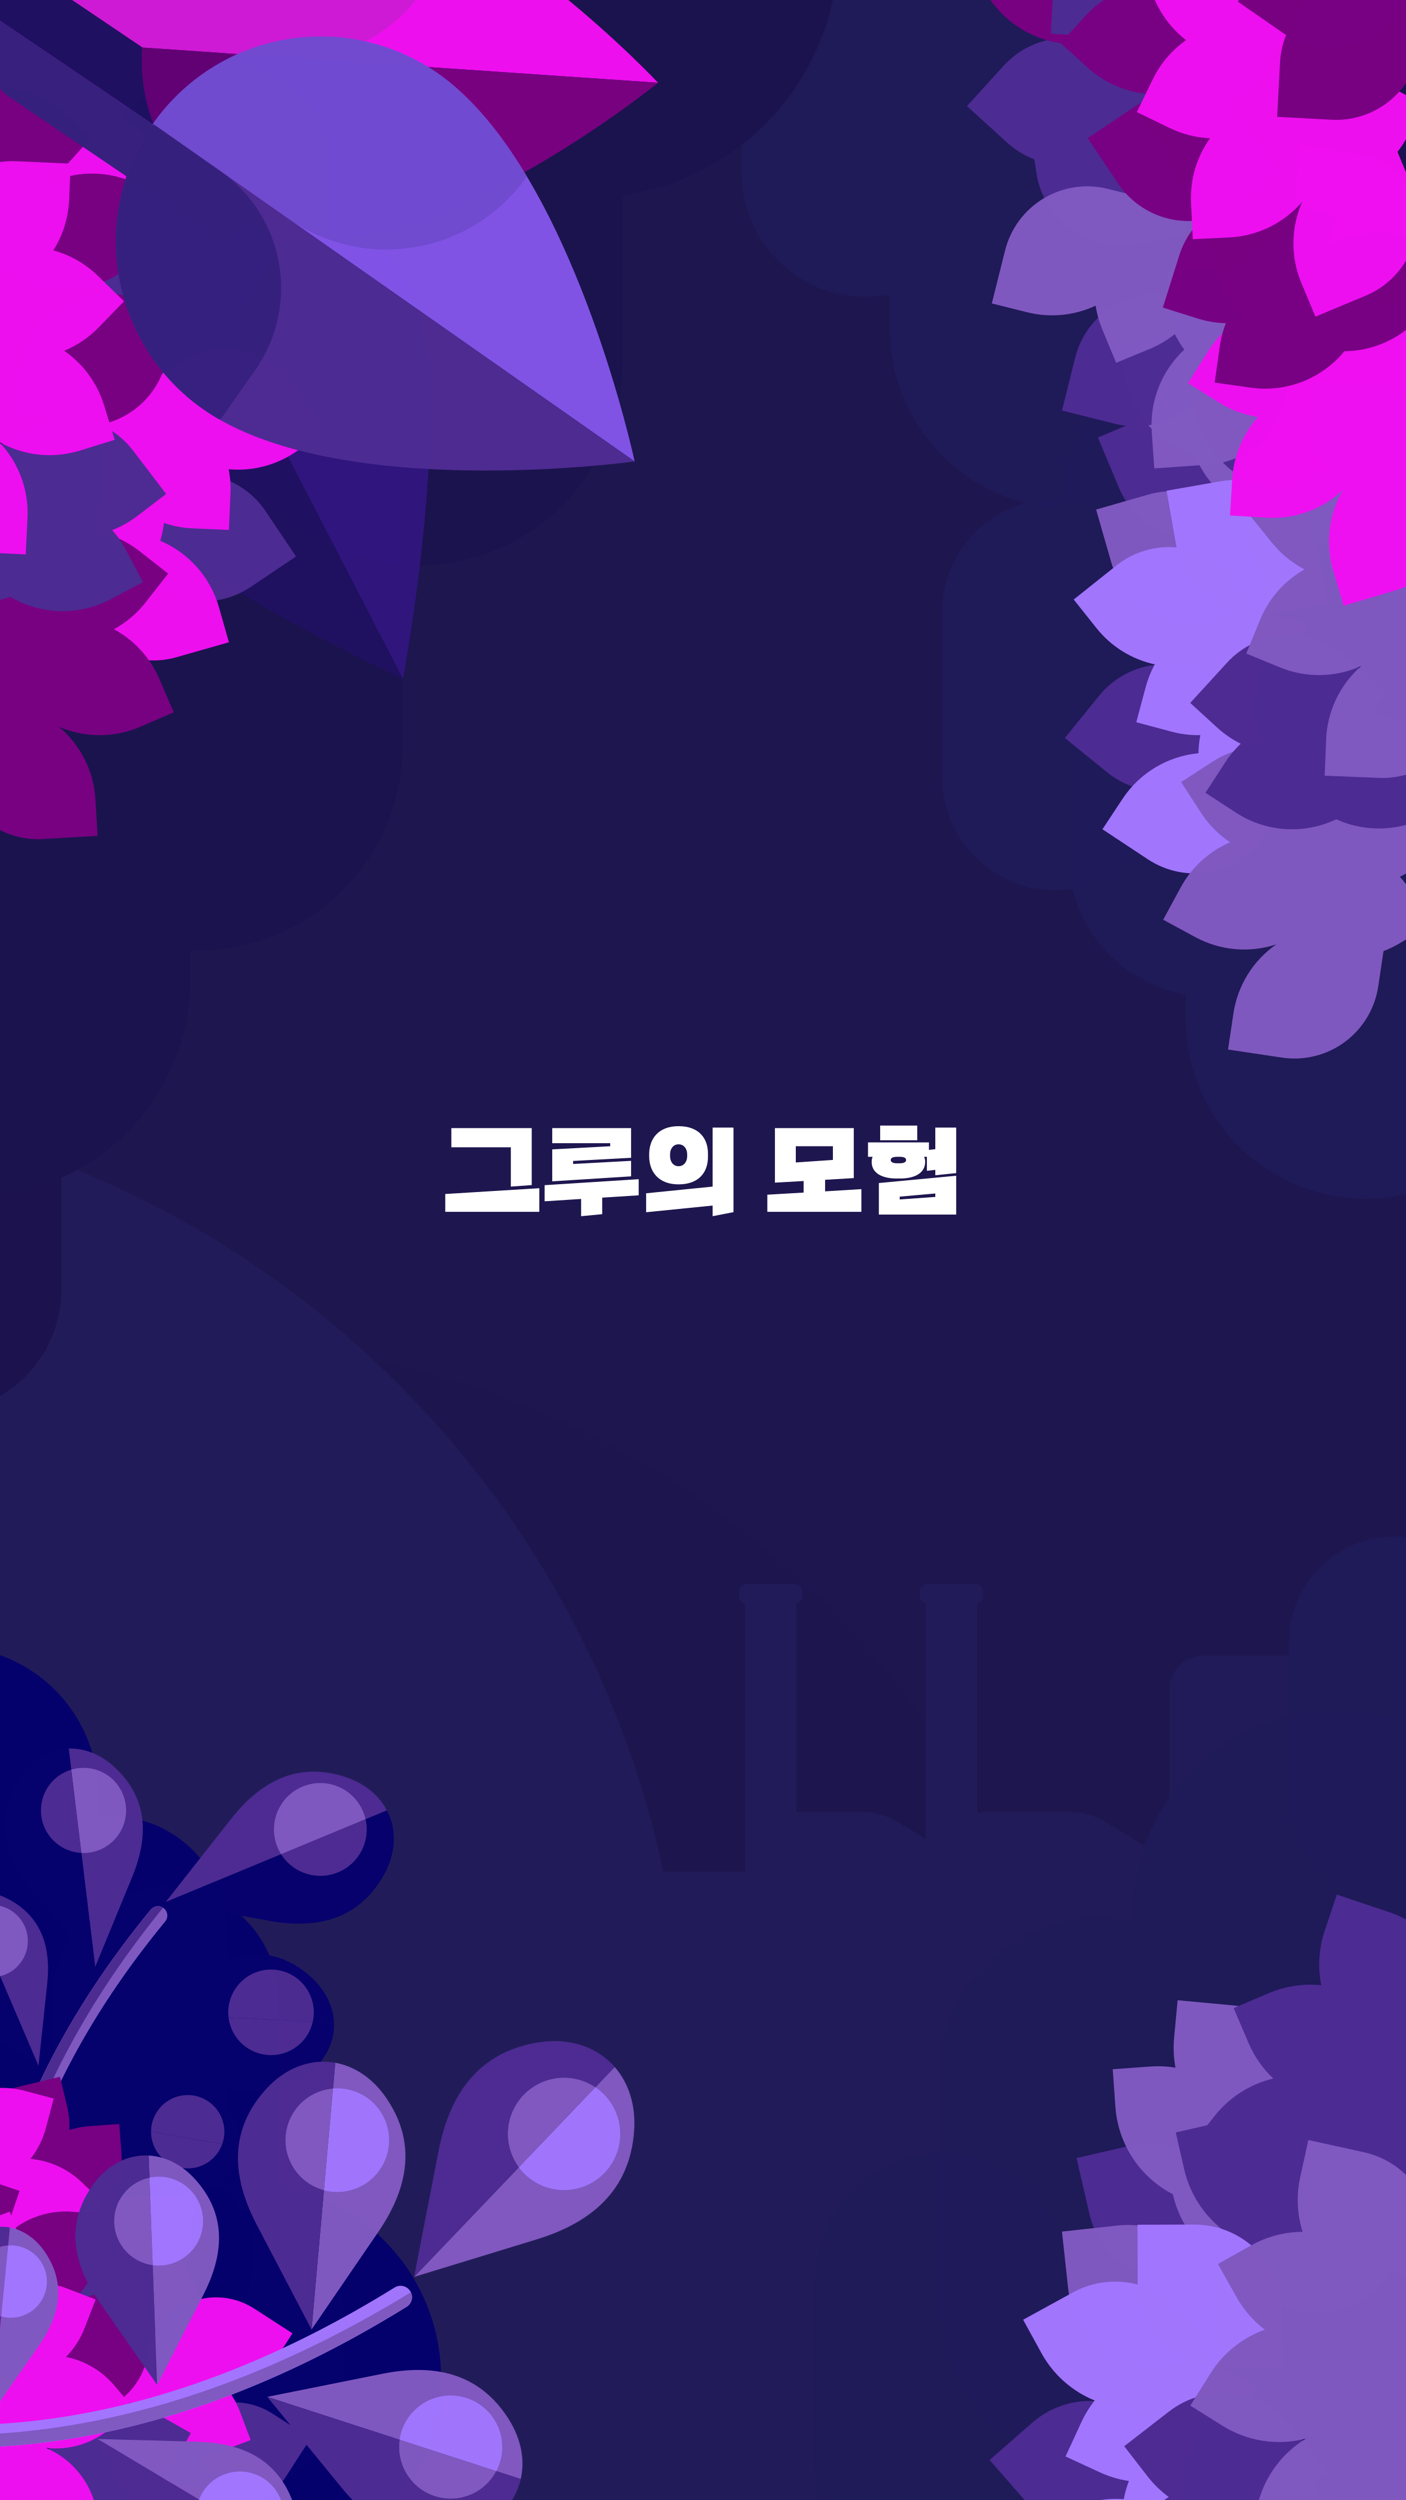 <svg width="1080" height="1920" viewBox="0 0 1080 1920" fill="none" xmlns="http://www.w3.org/2000/svg">
<path d="M1080 0H0V1920H1080V0Z" fill="white"/>
<g opacity="0.995">
<g opacity="0.995">
<g opacity="0.995">
<path opacity="0.995" d="M631.789 1650.84C1213.62 1650.84 1685.28 1179.17 1685.28 597.345C1685.28 15.519 1213.62 -456.145 631.789 -456.145C49.962 -456.145 -421.701 15.519 -421.701 597.345C-421.701 1179.17 49.962 1650.84 631.789 1650.84Z" fill="#1B134C"/>
<path opacity="0.995" d="M-234.83 2398.85C144.866 2398.85 452.67 2091.04 452.67 1711.35C452.67 1331.65 144.866 1023.85 -234.83 1023.85C-614.526 1023.85 -922.33 1331.65 -922.33 1711.35C-922.33 2091.04 -614.526 2398.85 -234.83 2398.85Z" fill="#1F1A57"/>
<path opacity="0.995" d="M148.346 2405.5C528.042 2405.5 835.846 2097.7 835.846 1718C835.846 1338.3 528.042 1030.5 148.346 1030.5C-231.35 1030.5 -539.154 1338.3 -539.154 1718C-539.154 2097.7 -231.35 2405.5 148.346 2405.5Z" fill="#1B134C"/>
<path opacity="0.995" d="M-225.654 2345.64C189.388 2345.64 525.846 2009.18 525.846 1594.14C525.846 1179.1 189.388 842.641 -225.654 842.641C-640.696 842.641 -977.154 1179.1 -977.154 1594.14C-977.154 2009.18 -640.696 2345.64 -225.654 2345.64Z" fill="#1F1A57"/>
<path opacity="0.995" d="M2034.66 1475.96H1985.57C1985.52 1475.96 1985.47 1475.96 1985.42 1475.96H1893.31V1419.26C1893.31 1413.39 1891.49 1407.67 1888.1 1402.88C1884.71 1398.1 1879.93 1394.48 1874.39 1392.52H1885.93C1886.8 1392.52 1887.66 1392.35 1888.47 1392.02C1889.27 1391.69 1890 1391.2 1890.61 1390.59C1891.22 1389.97 1891.71 1389.25 1892.04 1388.44C1892.38 1387.64 1892.55 1386.78 1892.55 1385.91V1383.08C1892.55 1382.22 1892.38 1381.36 1892.04 1380.55C1891.71 1379.75 1891.22 1379.02 1890.61 1378.41C1890 1377.79 1889.27 1377.31 1888.47 1376.98C1887.66 1376.64 1886.8 1376.47 1885.93 1376.47H1833.11L1787.5 1207.39H1791.77C1792.64 1207.39 1793.5 1207.22 1794.3 1206.89C1795.1 1206.56 1795.83 1206.07 1796.44 1205.45C1797.06 1204.84 1797.55 1204.11 1797.88 1203.31C1798.21 1202.51 1798.38 1201.65 1798.38 1200.78V1197.95C1798.38 1196.2 1797.68 1194.52 1796.44 1193.28C1795.2 1192.04 1793.52 1191.34 1791.77 1191.34H1720.05C1718.12 1191.34 1716.27 1192.11 1714.9 1193.47C1713.54 1194.84 1712.77 1196.69 1712.77 1198.62V1200.11C1712.77 1202.04 1713.54 1203.89 1714.9 1205.26C1716.27 1206.62 1718.12 1207.39 1720.05 1207.39H1722.58L1676.97 1376.47H1619.85C1617.82 1376.47 1615.87 1377.28 1614.43 1378.71C1612.99 1380.15 1612.18 1382.1 1612.18 1384.14V1384.85C1612.18 1385.86 1612.38 1386.85 1612.77 1387.78C1613.15 1388.71 1613.72 1389.56 1614.43 1390.27C1615.14 1390.98 1615.99 1391.55 1616.92 1391.94C1617.85 1392.32 1618.85 1392.52 1619.85 1392.52H1625.41V1735.63H1582.82V1655.57C1582.82 1653.53 1582.3 1651.51 1581.31 1649.72C1580.32 1647.93 1578.89 1646.41 1577.16 1645.32C1575.43 1644.23 1573.45 1643.59 1571.4 1643.48C1569.36 1643.36 1567.31 1643.76 1565.47 1644.64L1568 1643.08H1505.6C1502.62 1643.08 1499.64 1643.35 1496.71 1643.88V1520.59C1497.49 1520.48 1498.21 1520.09 1498.73 1519.49C1499.25 1518.89 1499.53 1518.13 1499.53 1517.34V1514.89C1499.53 1514.01 1499.19 1513.17 1498.57 1512.55C1497.95 1511.94 1497.11 1511.59 1496.23 1511.59H1472.8C1471.92 1511.59 1471.09 1511.94 1470.47 1512.55C1469.85 1513.17 1469.5 1514.01 1469.5 1514.89V1517.34C1469.5 1518.13 1469.79 1518.89 1470.31 1519.49C1470.83 1520.09 1471.54 1520.48 1472.33 1520.59V1654.88L1437.07 1676.68V1655.57C1437.07 1653.53 1436.56 1651.51 1435.57 1649.72C1434.58 1647.93 1433.15 1646.41 1431.41 1645.32C1429.68 1644.23 1427.7 1643.59 1425.65 1643.48C1423.61 1643.36 1421.57 1643.76 1419.72 1644.64L1422.25 1643.08H1359.85C1358.45 1643.08 1357.06 1643.14 1355.68 1643.26V1403.05C1356.7 1402.9 1357.64 1402.39 1358.32 1401.61C1359 1400.83 1359.38 1399.83 1359.38 1398.79V1395.57C1359.38 1394.43 1358.93 1393.33 1358.12 1392.52C1357.3 1391.71 1356.21 1391.25 1355.06 1391.25H1345.64V1298.17C1345.64 1291.08 1342.82 1284.29 1337.82 1279.28C1332.81 1274.27 1326.01 1271.46 1318.93 1271.46H1123.2C1122.7 1271.46 1122.2 1271.48 1121.71 1271.51C1121.21 1271.48 1120.71 1271.46 1120.2 1271.46H924.472C921.037 1271.46 917.636 1272.14 914.462 1273.45C911.289 1274.77 908.405 1276.69 905.976 1279.12C903.547 1281.55 901.62 1284.43 900.306 1287.61C898.991 1290.78 898.315 1294.18 898.315 1297.62V1429.58L850.058 1399.74C841.435 1394.41 831.496 1391.58 821.358 1391.58H753.087L755.858 1393.3C754.188 1392.48 752.364 1392.03 750.508 1391.98V1231.13C751.773 1230.95 752.931 1230.32 753.769 1229.35C754.607 1228.39 755.068 1227.15 755.069 1225.87V1221.92C755.069 1221.22 754.931 1220.53 754.664 1219.88C754.397 1219.23 754.005 1218.65 753.511 1218.15C753.017 1217.66 752.431 1217.27 751.785 1217C751.14 1216.73 750.448 1216.6 749.75 1216.6H711.937C711.238 1216.6 710.546 1216.73 709.901 1217C709.256 1217.27 708.669 1217.66 708.175 1218.15C707.681 1218.65 707.289 1219.23 707.022 1219.88C706.754 1220.53 706.617 1221.22 706.617 1221.92V1225.87C706.618 1227.15 707.079 1228.39 707.917 1229.35C708.755 1230.32 709.912 1230.95 711.178 1231.13V1412.46L690.613 1399.74C681.99 1394.41 672.051 1391.58 661.913 1391.58H611.7V1231.13C612.966 1230.95 614.124 1230.32 614.961 1229.35C615.799 1228.39 616.261 1227.15 616.262 1225.87V1221.92C616.262 1221.22 616.124 1220.53 615.857 1219.88C615.589 1219.23 615.198 1218.65 614.704 1218.15C614.21 1217.66 613.623 1217.27 612.978 1217C612.332 1216.73 611.64 1216.6 610.942 1216.6H573.131C572.432 1216.6 571.74 1216.73 571.095 1217C570.45 1217.27 569.863 1217.66 569.369 1218.15C568.875 1218.65 568.483 1219.23 568.216 1219.88C567.948 1220.53 567.811 1221.22 567.811 1221.92V1225.87C567.812 1227.15 568.273 1228.39 569.111 1229.35C569.949 1230.32 571.107 1230.95 572.373 1231.13V1437.43C571.073 1437.33 569.757 1437.27 568.441 1437.27H507.615L510.084 1438.79C508.283 1437.93 506.293 1437.54 504.3 1437.65C502.307 1437.77 500.376 1438.39 498.687 1439.45C496.997 1440.52 495.605 1441.99 494.64 1443.74C493.675 1445.49 493.169 1447.45 493.169 1449.45V1628.68L451.819 1603.11C447.485 1600.43 442.489 1599.01 437.393 1599.01H403.073L404.573 1599.94C403.558 1599.43 402.429 1599.19 401.295 1599.24C400.16 1599.28 399.057 1599.62 398.09 1600.22C397.123 1600.82 396.324 1601.65 395.77 1602.64C395.217 1603.63 394.925 1604.75 394.925 1605.88V1808.44V2022.8H876.863V2023.73H1053.18V2023.88H1171.77V2023.73H1172.07V2023.88H1582.82V2023.73H1653.36V2023.65H1753.53V2023.88H1824.16V2023.65H2013.78H2063.02V1504.31C2063.02 1500.59 2062.29 1496.9 2060.86 1493.46C2059.44 1490.02 2057.35 1486.89 2054.71 1484.26C2052.08 1481.63 2048.95 1479.54 2045.51 1478.11C2042.07 1476.69 2038.38 1475.96 2034.66 1475.96Z" fill="#1F1A57"/>
</g>
</g>
<g opacity="0.995">
<g opacity="0.995">
<g opacity="0.995">
<path opacity="0.995" d="M959.37 252.438V50.174C959.37 -26.021 897.602 -87.789 821.407 -87.789H821.406C745.211 -87.789 683.443 -26.021 683.443 50.174V252.438C683.443 328.633 745.211 390.401 821.406 390.401H821.407C897.602 390.401 959.37 328.633 959.37 252.438Z" fill="#1F1A57"/>
<path opacity="0.995" d="M760.057 132.728V-6.873C760.057 -59.462 717.425 -102.094 664.836 -102.094C612.247 -102.094 569.615 -59.462 569.615 -6.873V132.728C569.615 185.317 612.247 227.949 664.836 227.949C717.425 227.949 760.057 185.317 760.057 132.728Z" fill="#1F1A57"/>
<path opacity="0.995" d="M1187.01 782.37V579.882C1187.01 503.602 1125.18 441.766 1048.9 441.766H1048.9C972.617 441.766 910.781 503.602 910.781 579.882V782.37C910.781 858.649 972.617 920.486 1048.9 920.486H1048.9C1125.18 920.486 1187.01 858.649 1187.01 782.37Z" fill="#1F1A57"/>
<path opacity="0.995" d="M1038.5 656.478V496.808C1038.5 436.659 989.74 387.898 929.591 387.898H929.59C869.441 387.898 820.68 436.659 820.68 496.808V656.478C820.68 716.628 869.441 765.388 929.59 765.388H929.591C989.74 765.388 1038.5 716.628 1038.5 656.478Z" fill="#1F1A57"/>
<path opacity="0.995" d="M1169 632V-46L835.999 -46V632H1169Z" fill="#1F1A57"/>
</g>
<g opacity="0.995">
<path opacity="0.995" d="M1225 146.253V-45.161C1225 -117.268 1166.55 -175.723 1094.44 -175.723H1094.44C1022.33 -175.723 963.875 -117.268 963.875 -45.161V146.253C963.875 218.361 1022.33 276.815 1094.44 276.815H1094.44C1166.55 276.815 1225 218.361 1225 146.253Z" fill="#1B134C"/>
<path opacity="0.995" d="M1039.63 35.34V-90.248C1039.63 -137.558 1001.28 -175.91 953.972 -175.91H953.971C906.661 -175.91 868.309 -137.558 868.309 -90.248V35.34C868.309 82.65 906.661 121.002 953.971 121.002H953.972C1001.28 121.002 1039.63 82.65 1039.63 35.34Z" fill="#1B134C"/>
<path opacity="0.995" d="M1156 461C1225.04 461 1281 405.036 1281 336C1281 266.964 1225.04 211 1156 211C1086.96 211 1031 266.964 1031 336C1031 405.036 1086.96 461 1156 461Z" fill="#1B134C"/>
</g>
<g opacity="0.995">
<path opacity="0.995" d="M1152 2094.68V1849.67C1152 1757.37 1077.18 1682.54 984.876 1682.54C892.576 1682.54 817.752 1757.37 817.752 1849.67V2094.68C817.752 2186.98 892.576 2261.8 984.876 2261.8C1077.18 2261.8 1152 2186.98 1152 2094.68Z" fill="#1F1A57"/>
<path opacity="0.995" d="M821.683 1894.69V1751.13C821.683 1697.05 777.841 1653.21 723.759 1653.21C669.677 1653.21 625.836 1697.05 625.836 1751.13V1894.69C625.836 1948.77 669.677 1992.62 723.759 1992.62C777.841 1992.62 821.683 1948.77 821.683 1894.69Z" fill="#1F1A57"/>
<path opacity="0.995" d="M1151.85 1379.59V1260.95C1151.85 1216.26 1115.62 1180.03 1070.92 1180.03C1026.23 1180.03 990 1216.26 990 1260.95V1379.59C990 1424.28 1026.23 1460.51 1070.92 1460.51C1115.62 1460.51 1151.85 1424.28 1151.85 1379.59Z" fill="#1F1A57"/>
<path opacity="0.995" d="M1152 2019V1338H1057V2019H1152Z" fill="#1F1A57"/>
</g>
<g opacity="0.995">
<path opacity="0.995" d="M964.768 1772.81V1594.26C964.768 1526.99 910.239 1472.46 842.975 1472.46C775.71 1472.46 721.182 1526.99 721.182 1594.26V1772.81C721.182 1840.08 775.71 1894.61 842.975 1894.61C910.239 1894.61 964.768 1840.08 964.768 1772.81Z" fill="#1F1A57"/>
<path opacity="0.995" d="M1149.77 1888.81V1710.26C1149.77 1642.99 1095.24 1588.46 1027.97 1588.46C960.71 1588.46 906.182 1642.99 906.182 1710.26V1888.81C906.182 1956.08 960.71 2010.61 1027.97 2010.61C1095.24 2010.61 1149.77 1956.08 1149.77 1888.81Z" fill="#1F1A57"/>
<path opacity="0.995" d="M1027.93 1629.33C1115.28 1629.33 1186.09 1558.52 1186.09 1471.17C1186.09 1383.81 1115.28 1313 1027.93 1313C940.575 1313 869.762 1383.81 869.762 1471.17C869.762 1558.52 940.575 1629.33 1027.93 1629.33Z" fill="#1F1A57"/>
</g>
<g opacity="0.995">
<path opacity="0.995" d="M897.091 596.982V469.924C897.091 422.06 858.289 383.258 810.425 383.258C762.561 383.258 723.759 422.06 723.759 469.924V596.982C723.759 644.846 762.561 683.648 810.425 683.648C858.289 683.648 897.091 644.846 897.091 596.982Z" fill="#1F1A57"/>
<path opacity="0.995" d="M989.533 504.853V377.795C989.533 329.931 950.732 291.129 902.867 291.129C855.003 291.129 816.201 329.931 816.201 377.795V504.853C816.201 552.717 855.003 591.519 902.867 591.519C950.732 591.519 989.533 552.717 989.533 504.853Z" fill="#1F1A57"/>
</g>
<g opacity="0.995">
<path opacity="0.995" d="M14.545 1822.52L14.545 1988.17C14.545 2050.57 65.13 2101.15 127.53 2101.15C189.93 2101.15 240.515 2050.57 240.515 1988.17L240.515 1822.52C240.515 1760.12 189.93 1709.54 127.53 1709.54C65.13 1709.54 14.545 1760.12 14.545 1822.52Z" fill="#05006B"/>
<path opacity="0.995" d="M-150.846 1377.7L-150.846 1543.53C-150.846 1606 -100.205 1656.64 -37.736 1656.64C24.733 1656.64 75.374 1606 75.374 1543.53L75.374 1377.7C75.374 1315.23 24.733 1264.59 -37.736 1264.59C-100.205 1264.59 -150.846 1315.23 -150.846 1377.7Z" fill="#05006B"/>
<path opacity="0.995" d="M-4.096 1483.86L-4.096 1614.62C-4.096 1663.88 35.837 1703.81 85.096 1703.81C134.356 1703.81 174.288 1663.88 174.288 1614.62V1483.86C174.288 1434.6 134.356 1394.66 85.096 1394.66C35.837 1394.66 -4.096 1434.6 -4.096 1483.86Z" fill="#05006B"/>
<path opacity="0.995" d="M-136.093 1500.85L-136.093 2056.09H136.617L136.617 1500.85H-136.093Z" fill="#05006B"/>
<path opacity="0.995" d="M188.581 1976.68C271.569 1976.68 338.843 1909.4 338.843 1826.41C338.843 1743.43 271.569 1676.15 188.581 1676.15C105.594 1676.15 38.319 1743.43 38.319 1826.41C38.319 1909.4 105.594 1976.68 188.581 1976.68Z" fill="#05006B"/>
</g>
<g opacity="0.995">
<path opacity="0.995" d="M-175.799 1969.4L-175.799 2126.15C-175.799 2185.21 -127.927 2233.08 -68.875 2233.08C-9.822 2233.08 38.049 2185.21 38.049 2126.15L38.049 1969.4C38.049 1910.34 -9.822 1862.47 -68.875 1862.47C-127.927 1862.47 -175.799 1910.34 -175.799 1969.4Z" fill="#05006B"/>
</g>
<g opacity="0.995">
<path opacity="0.995" d="M40.4 1535.24L40.4 1662.29C40.4 1710.16 79.202 1748.96 127.066 1748.96C174.931 1748.96 213.732 1710.16 213.732 1662.29V1535.24C213.732 1487.37 174.931 1448.57 127.066 1448.57C79.202 1448.57 40.4 1487.37 40.4 1535.24Z" fill="#05006B"/>
<path opacity="0.995" d="M-52.042 1712.29L-52.042 1839.35C-52.042 1887.21 -13.24 1926.01 34.624 1926.01C82.488 1926.01 121.29 1887.21 121.29 1839.35V1712.29C121.29 1664.42 82.488 1625.62 34.624 1625.62C-13.24 1625.62 -52.042 1664.42 -52.042 1712.29Z" fill="#05006B"/>
<path opacity="0.995" d="M121.019 1807.07C161.606 1807.07 194.508 1774.17 194.508 1733.58C194.508 1692.99 161.606 1660.09 121.019 1660.09C80.432 1660.09 47.53 1692.99 47.53 1733.58C47.53 1774.17 80.432 1807.07 121.019 1807.07Z" fill="#05006B"/>
<path opacity="0.995" d="M262.962 1770.98V1834.93C262.962 1854.58 255.159 1873.42 241.269 1887.31C227.379 1901.2 208.54 1909 188.897 1909C181.201 1909 173.821 1905.94 168.379 1900.5C162.937 1895.06 159.88 1887.68 159.88 1879.98V1725.93C159.88 1718.23 162.937 1710.85 168.379 1705.41C173.821 1699.97 181.201 1696.91 188.897 1696.91V1696.91C208.54 1696.91 227.379 1704.71 241.269 1718.6C255.159 1732.49 262.962 1751.33 262.962 1770.98V1770.98Z" fill="#05006B"/>
</g>
<g opacity="0.995">
<path opacity="0.995" d="M-188.001 506.76L-188.001 751.774C-188.001 844.074 -113.177 918.898 -20.877 918.898C71.423 918.898 146.247 844.074 146.247 751.774V506.76C146.247 414.46 71.423 339.636 -20.877 339.636C-113.177 339.636 -188.001 414.46 -188.001 506.76Z" fill="#1B134C"/>
<path opacity="0.995" d="M-188.001 103.428L-188.001 348.442C-188.001 440.742 -113.177 515.566 -20.877 515.566C71.423 515.566 146.247 440.742 146.247 348.442V103.428C146.247 11.128 71.423 -63.696 -20.877 -63.696C-113.177 -63.696 -188.001 11.128 -188.001 103.428Z" fill="#1B134C"/>
<path opacity="0.995" d="M-4.783 305.268L-4.783 572.842C-4.783 659.532 65.493 729.809 152.184 729.809C238.874 729.809 309.151 659.532 309.151 572.842V305.268C309.151 218.577 238.874 148.301 152.184 148.301C65.493 148.301 -4.783 218.577 -4.783 305.268Z" fill="#1B134C"/>
</g>
<g opacity="0.995">
<path opacity="0.995" d="M-18.942 -192.267L-18.942 52.747C-18.942 145.047 55.882 219.871 148.182 219.871C240.482 219.871 315.306 145.047 315.306 52.747V-192.267C315.306 -284.567 240.482 -359.391 148.182 -359.391C55.882 -359.391 -18.942 -284.567 -18.942 -192.267Z" fill="#1B134C"/>
<path opacity="0.995" d="M164.275 9.568L164.275 277.142C164.275 363.833 234.552 434.109 321.242 434.109C407.933 434.109 478.209 363.833 478.209 277.142V9.568C478.209 -77.122 407.933 -147.399 321.242 -147.399C234.552 -147.399 164.275 -77.122 164.275 9.568Z" fill="#1B134C"/>
<path opacity="0.995" d="M-18.789 522.824L-18.789 641.463C-18.789 686.156 17.442 722.387 62.134 722.387C106.827 722.387 143.058 686.156 143.058 641.463V522.824C143.058 478.131 106.827 441.9 62.134 441.9C17.442 441.9 -18.789 478.131 -18.789 522.824Z" fill="#1B134C"/>
<path opacity="0.995" d="M451.205 151.941C557.74 151.941 644.105 65.576 644.105 -40.959C644.105 -147.495 557.74 -233.859 451.205 -233.859C344.669 -233.859 258.305 -147.495 258.305 -40.959C258.305 65.576 344.669 151.941 451.205 151.941Z" fill="#1B134C"/>
<path opacity="0.995" d="M-18.942 -116.586L-18.942 564.414H76.058L76.058 -116.586H-18.942Z" fill="#1B134C"/>
</g>
<g opacity="0.995">
<g opacity="0.995">
<path opacity="0.995" d="M-124.159 400.577L-124.159 543.631C-124.159 597.521 -80.473 641.207 -26.583 641.207H-26.582C27.308 641.207 70.994 597.521 70.994 543.631L70.994 400.577C70.994 346.687 27.308 303.001 -26.582 303.001H-26.583C-80.473 303.001 -124.159 346.687 -124.159 400.577Z" fill="#1B134C"/>
<path opacity="0.995" d="M47.208 908.647L47.208 990.289C47.208 1002.7 44.763 1015 40.011 1026.47C35.26 1037.94 28.296 1048.36 19.517 1057.14C10.738 1065.92 0.316 1072.88 -11.154 1077.63C-22.625 1082.39 -34.919 1084.83 -47.334 1084.83C-57.158 1084.83 -66.579 1080.93 -73.525 1073.98C-80.472 1067.04 -84.374 1057.62 -84.374 1047.79L-84.374 851.145C-84.374 841.322 -80.472 831.901 -73.525 824.954C-66.579 818.008 -57.158 814.105 -47.334 814.105V814.105C-22.26 814.105 1.787 824.066 19.517 841.796C37.247 859.526 47.208 883.573 47.208 908.647H47.208Z" fill="#1B134C"/>
</g>
</g>
</g>
</g>
<g opacity="0.995">
<g opacity="0.995">
<g opacity="0.995">
<g opacity="0.995">
<path opacity="0.995" d="M-6.885 1852.94C-5.906 1853.26 -4.87 1853.36 -3.848 1853.24C-1.959 1853.02 -0.234 1852.06 0.947 1850.57C2.129 1849.08 2.67 1847.19 2.452 1845.3C-5.048 1780.25 2.236 1715.41 24.091 1652.58C44.927 1592.68 79.513 1533.12 126.891 1475.55C127.49 1474.83 127.939 1473.99 128.214 1473.09C128.488 1472.19 128.583 1471.24 128.492 1470.3C128.401 1469.37 128.126 1468.46 127.684 1467.62C127.241 1466.79 126.639 1466.06 125.912 1465.46C125.185 1464.86 124.347 1464.41 123.446 1464.14C122.545 1463.86 121.599 1463.77 120.662 1463.86C119.724 1463.95 118.814 1464.22 117.983 1464.67C117.152 1465.11 116.416 1465.71 115.817 1466.44C67.36 1525.32 31.943 1586.36 10.548 1647.86C-12.023 1712.75 -19.539 1779.73 -11.794 1846.94C-11.637 1848.3 -11.091 1849.6 -10.22 1850.66C-9.35 1851.73 -8.192 1852.52 -6.885 1852.94Z" fill="#7F58C2"/>
</g>
<g opacity="0.995">
<path opacity="0.995" d="M-11.79 1846.94C-11.634 1848.3 -11.089 1849.6 -10.219 1850.66C-9.349 1851.72 -8.191 1852.51 -6.883 1852.94C-6.244 1853.15 -5.579 1853.27 -4.907 1853.29C-12.307 1784.7 -4.407 1716.36 18.642 1650.12C40.442 1587.43 76.308 1525.16 125.259 1464.98C123.782 1464.02 122.002 1463.64 120.26 1463.91C118.518 1464.18 116.937 1465.08 115.819 1466.44C67.358 1525.32 31.941 1586.36 10.548 1647.87C-12.021 1712.75 -19.536 1779.73 -11.79 1846.94Z" fill="#7F58C2"/>
</g>
<g opacity="0.995">
<g opacity="0.995">
<path opacity="0.995" d="M-11.79 1846.94C-11.634 1848.3 -11.089 1849.6 -10.219 1850.66C-9.349 1851.72 -8.191 1852.51 -6.883 1852.94C-6.244 1853.15 -5.579 1853.27 -4.907 1853.29C-12.307 1784.7 -4.407 1716.36 18.642 1650.12C40.442 1587.43 76.308 1525.16 125.259 1464.98C123.782 1464.02 122.002 1463.64 120.26 1463.91C118.518 1464.18 116.937 1465.08 115.819 1466.44C67.358 1525.32 31.941 1586.36 10.548 1647.87C-12.021 1712.75 -19.536 1779.73 -11.79 1846.94Z" fill="#4C2B95"/>
</g>
</g>
<g opacity="0.995">
<path opacity="0.995" d="M-26.981 1454.51L-21.526 1467.24L0.035 1517.57L29.535 1586.44H29.541L30.52 1577.29C30.572 1576.82 30.62 1576.33 30.667 1575.84L30.967 1573.05C31.032 1572.39 31.109 1571.73 31.179 1571.04L32.01 1563.28C32.093 1562.49 32.177 1561.69 32.267 1560.88L36.254 1523.51C39.285 1495.17 31.966 1471.53 5.885 1458.11C-5.554 1452.22 -17.089 1451.29 -26.981 1454.51Z" fill="#4C2B95"/>
<path opacity="0.995" d="M-51.344 1479.17C-51.794 1480.39 -52.197 1481.65 -52.566 1482.94C-52.807 1483.8 -53.035 1484.67 -53.239 1485.57C-53.322 1485.96 -53.413 1486.34 -53.498 1486.73C-53.507 1486.78 -53.525 1486.84 -53.536 1486.9C-53.709 1487.72 -53.862 1488.53 -54.011 1489.35C-58.605 1515.99 -45.441 1535.69 -22.904 1550.95C-22.893 1550.96 -22.882 1550.97 -22.869 1550.98L-17.264 1554.77L-16.125 1555.54L-13.845 1557.09C-13.076 1557.6 -12.325 1558.12 -11.556 1558.63L-9.277 1560.18C-8.509 1560.7 -7.75 1561.21 -6.995 1561.72L-4.829 1563.19C1.612 1567.54 7.81 1571.74 13.124 1575.34L14.842 1576.5C23.398 1582.28 29.294 1586.28 29.537 1586.45L0.037 1517.58C-3.187 1518.35 -6.523 1518.53 -9.811 1518.12C-17.124 1517.21 -23.777 1513.44 -28.307 1507.62C-32.837 1501.81 -34.872 1494.44 -33.967 1487.13C-33.471 1483.1 -32.101 1479.24 -29.951 1475.81C-27.801 1472.37 -24.925 1469.45 -21.524 1467.25L-26.98 1454.52C-28.348 1454.96 -29.688 1455.48 -30.989 1456.09C-40.019 1460.28 -47.312 1468.22 -51.344 1479.17Z" fill="#05006B"/>
<path opacity="0.995" d="M-21.526 1467.24L0.035 1517.57C5.544 1516.26 10.521 1513.3 14.299 1509.08C18.078 1504.86 20.477 1499.59 21.177 1493.97C21.626 1490.35 21.358 1486.68 20.387 1483.16C19.416 1479.64 17.762 1476.35 15.519 1473.47C13.276 1470.59 10.488 1468.19 7.314 1466.39C4.14 1464.59 0.643 1463.43 -2.978 1462.98C-9.471 1462.16 -16.043 1463.67 -21.526 1467.24Z" fill="#7F58C2"/>
<path opacity="0.995" d="M-33.969 1487.12C-34.875 1494.44 -32.839 1501.81 -28.309 1507.62C-23.779 1513.43 -17.126 1517.21 -9.814 1518.12C-6.525 1518.53 -3.189 1518.34 0.034 1517.57L-21.527 1467.24C-24.927 1469.45 -27.804 1472.37 -29.953 1475.8C-32.103 1479.24 -33.474 1483.1 -33.969 1487.12Z" fill="#4C2B95"/>
</g>
<g opacity="0.995">
<path opacity="0.995" d="M52.759 1342.78L54.725 1358.96L62.487 1422.92L73.109 1510.45L73.115 1510.46L77.238 1500.44C77.451 1499.93 77.662 1499.4 77.883 1498.85L79.146 1495.8C79.436 1495.08 79.746 1494.35 80.046 1493.61L83.546 1485.11C83.897 1484.25 84.257 1483.37 84.628 1482.48L101.451 1441.58C114.222 1410.56 113.751 1381.44 88.709 1357.68C77.722 1347.25 65.001 1342.4 52.759 1342.78Z" fill="#4C2B95"/>
<path opacity="0.995" d="M17.101 1362.6C16.192 1363.83 15.323 1365.11 14.477 1366.46C13.923 1367.35 13.377 1368.26 12.852 1369.2C12.63 1369.61 12.4 1370.02 12.177 1370.43C12.149 1370.49 12.109 1370.55 12.077 1370.61C11.612 1371.48 11.171 1372.35 10.736 1373.21C-3.238 1401.79 5.136 1428.4 25.564 1453.07C25.573 1453.08 25.584 1453.09 25.596 1453.1L30.678 1459.23L31.708 1460.49L33.777 1462.98C34.477 1463.82 35.154 1464.65 35.852 1465.48L37.916 1467.98C38.616 1468.82 39.299 1469.65 39.985 1470.48L41.95 1472.85C47.789 1479.89 53.408 1486.67 58.226 1492.49L59.784 1494.37C67.542 1503.72 72.884 1510.19 73.105 1510.45L62.483 1422.92C54.79 1422.53 47.484 1419.43 41.851 1414.18C36.218 1408.92 32.62 1401.85 31.692 1394.2C30.765 1386.55 32.566 1378.83 36.779 1372.38C40.992 1365.93 47.346 1361.17 54.721 1358.95L52.755 1342.78C51.064 1342.82 49.377 1342.97 47.705 1343.23C36.128 1345 25.275 1351.56 17.101 1362.6Z" fill="#05006B"/>
<path opacity="0.995" d="M54.725 1358.96L62.487 1422.92C67.248 1423.17 72.005 1422.37 76.425 1420.58C80.844 1418.79 84.819 1416.06 88.071 1412.57C91.323 1409.08 93.773 1404.93 95.25 1400.39C96.727 1395.86 97.194 1391.06 96.62 1386.33C96.046 1381.59 94.443 1377.04 91.925 1373C89.407 1368.95 86.034 1365.5 82.043 1362.89C78.052 1360.28 73.538 1358.58 68.819 1357.9C64.1 1357.22 59.29 1357.58 54.725 1358.96Z" fill="#7F58C2"/>
<path opacity="0.995" d="M34.114 1377.31C32.023 1382.16 31.137 1387.44 31.53 1392.7C31.924 1397.97 33.586 1403.06 36.373 1407.54C39.161 1412.02 42.993 1415.76 47.54 1418.44C52.087 1421.12 57.216 1422.66 62.487 1422.92L54.725 1358.96C50.157 1360.32 45.944 1362.68 42.383 1365.85C38.822 1369.02 35.999 1372.93 34.114 1377.31Z" fill="#4C2B95"/>
</g>
<g opacity="0.995">
<path opacity="0.995" d="M173.279 1617.27C153.921 1594.71 128.896 1593.04 101.654 1602.68L65.754 1615.39C64.971 1615.67 64.198 1615.94 63.446 1616.21L55.984 1618.85C55.327 1619.08 54.684 1619.31 54.058 1619.53L51.378 1620.48C50.898 1620.65 50.429 1620.81 49.978 1620.97L41.184 1624.08L41.189 1624.09L116.024 1637.01L170.715 1646.45L184.543 1648.84C185.401 1638.33 181.776 1627.17 173.279 1617.27Z" fill="#05006B"/>
<path opacity="0.995" d="M165.952 1678.65C164.852 1679.38 163.713 1680.07 162.521 1680.74C161.733 1681.18 160.921 1681.61 160.09 1682.02C159.728 1682.19 159.369 1682.37 159.007 1682.55C158.954 1682.57 158.9 1682.6 158.842 1682.63C158.076 1682.99 157.313 1683.33 156.542 1683.67C131.353 1694.45 108.83 1686.1 88.491 1667.46C88.48 1667.46 88.469 1667.45 88.461 1667.43L83.406 1662.8L82.372 1661.86L80.316 1659.97C79.628 1659.33 78.942 1658.71 78.255 1658.08L76.192 1656.19C75.505 1655.56 74.815 1654.93 74.136 1654.31L72.184 1652.51C66.375 1647.19 60.784 1642.06 55.984 1637.66L54.437 1636.24C46.725 1629.16 41.398 1624.29 41.181 1624.09L116.016 1637.01C116.017 1643.65 118.362 1650.07 122.638 1655.15C126.914 1660.22 132.845 1663.63 139.386 1664.75C145.927 1665.88 152.656 1664.67 158.387 1661.32C164.117 1657.97 168.481 1652.7 170.707 1646.45L184.535 1648.84C184.424 1650.29 184.221 1651.74 183.926 1653.16C181.916 1663.05 175.808 1672.1 165.952 1678.65Z" fill="#05006B"/>
<path opacity="0.995" d="M170.712 1646.45L116.021 1637.01C116.021 1632.9 116.917 1628.85 118.648 1625.13C120.379 1621.41 122.902 1618.11 126.041 1615.47C129.18 1612.82 132.859 1610.9 136.82 1609.82C140.781 1608.75 144.929 1608.56 148.973 1609.25C153.017 1609.95 156.86 1611.53 160.232 1613.86C163.604 1616.2 166.424 1619.25 168.495 1622.79C170.566 1626.34 171.838 1630.29 172.221 1634.38C172.604 1638.46 172.089 1642.58 170.712 1646.45Z" fill="#4C2B95"/>
<path opacity="0.995" d="M154.03 1663.39C149.771 1664.98 145.191 1665.51 140.68 1664.94C136.169 1664.38 131.862 1662.73 128.127 1660.14C124.393 1657.55 121.341 1654.09 119.233 1650.06C117.125 1646.03 116.023 1641.55 116.021 1637.01L170.712 1646.45C169.338 1650.32 167.132 1653.84 164.25 1656.77C161.368 1659.69 157.88 1661.95 154.03 1663.39Z" fill="#4C2B95"/>
</g>
<g opacity="0.995">
<path opacity="0.995" d="M263.82 1364.11C227.873 1353.06 199.995 1368.2 177.391 1396.92L147.601 1434.77C146.953 1435.6 146.311 1436.41 145.686 1437.2L139.495 1445.07C138.948 1445.76 138.423 1446.44 137.895 1447.1L135.675 1449.93C135.275 1450.43 134.881 1450.92 134.509 1451.4L127.214 1460.67H127.222L215.951 1423.9L280.797 1397.03L297.197 1390.24C291.012 1378.42 279.601 1368.95 263.82 1364.11Z" fill="#4C2B95"/>
<path opacity="0.995" d="M297.474 1434.68C296.793 1436.2 296.041 1437.71 295.218 1439.23C294.673 1440.23 294.096 1441.24 293.484 1442.24C293.215 1442.67 292.953 1443.11 292.684 1443.54C292.642 1443.6 292.606 1443.67 292.561 1443.74C291.986 1444.64 291.402 1445.53 290.809 1446.41C271.172 1474.96 241.449 1481.26 207.109 1475.08C207.091 1475.07 207.074 1475.07 207.057 1475.07L198.519 1473.53L196.779 1473.23L193.305 1472.6C192.14 1472.38 190.987 1472.18 189.822 1471.97L186.345 1471.35C185.179 1471.13 184.019 1470.93 182.87 1470.72L179.57 1470.12C169.76 1468.35 160.318 1466.65 152.217 1465.19L149.603 1464.72C136.574 1462.36 127.585 1460.75 127.217 1460.69L215.951 1423.9C220.438 1431 227.287 1436.28 235.289 1438.81C243.291 1441.35 251.932 1440.98 259.687 1437.77C267.442 1434.55 273.812 1428.7 277.675 1421.25C281.537 1413.8 282.643 1405.22 280.797 1397.03L297.197 1390.24C298.06 1391.87 298.818 1393.55 299.468 1395.27C303.994 1407.21 303.583 1421.01 297.474 1434.68Z" fill="#05006B"/>
<path opacity="0.995" d="M280.8 1397.03L215.95 1423.9C213.177 1419.51 211.395 1414.57 210.731 1409.43C210.066 1404.28 210.535 1399.05 212.103 1394.1C213.672 1389.15 216.303 1384.61 219.812 1380.78C223.321 1376.96 227.624 1373.95 232.419 1371.96C237.213 1369.98 242.384 1369.06 247.57 1369.28C252.755 1369.5 257.83 1370.85 262.438 1373.24C267.046 1375.63 271.077 1379 274.248 1383.1C277.419 1387.21 279.654 1391.97 280.796 1397.03L280.8 1397.03Z" fill="#7F58C2"/>
<path opacity="0.995" d="M274.412 1426.41C270.933 1430.99 266.398 1434.66 261.193 1437.1C255.989 1439.55 250.27 1440.69 244.525 1440.45C238.781 1440.2 233.182 1438.57 228.206 1435.69C223.23 1432.81 219.025 1428.76 215.951 1423.9L280.797 1397.03C281.945 1402.1 281.968 1407.35 280.864 1412.43C279.761 1417.51 277.559 1422.28 274.412 1426.41Z" fill="#4C2B95"/>
</g>
<g opacity="0.995">
<path opacity="0.995" d="M239.107 1518.4C213.534 1494.97 184.319 1496.54 154.119 1511.52L114.319 1531.26C113.451 1531.69 112.594 1532.11 111.76 1532.52L103.488 1536.62C102.759 1536.98 102.053 1537.34 101.352 1537.68L98.383 1539.16C97.85 1539.42 97.329 1539.67 96.831 1539.92L87.083 1544.76L87.089 1544.76L175.562 1549.26L240.218 1552.55L256.568 1553.38C256.092 1541.09 250.333 1528.68 239.107 1518.4Z" fill="#05006B"/>
<path opacity="0.995" d="M239.206 1590.51C238.036 1591.51 236.806 1592.47 235.524 1593.41C234.673 1594.02 233.795 1594.64 232.888 1595.23C232.493 1595.48 232.103 1595.74 231.708 1595.99C231.65 1596.02 231.592 1596.07 231.528 1596.11C230.691 1596.63 229.855 1597.14 229.014 1597.63C201.351 1613.65 174.1 1607.12 147.939 1588.38C147.925 1588.37 147.911 1588.36 147.899 1588.35L141.399 1583.69L140.07 1582.75L137.425 1580.85C136.539 1580.2 135.659 1579.58 134.773 1578.95L132.122 1577.05C131.236 1576.41 130.351 1575.78 129.476 1575.15L126.965 1573.35C119.493 1568 112.301 1562.84 106.129 1558.42L104.14 1556.99C94.218 1549.87 87.368 1544.97 87.088 1544.77L175.561 1549.27C176.49 1556.96 180.104 1564.07 185.766 1569.35C191.428 1574.63 198.773 1577.74 206.506 1578.13C214.238 1578.53 221.861 1576.18 228.029 1571.5C234.197 1566.82 238.514 1560.11 240.217 1552.55L256.567 1553.39C256.642 1555.09 256.609 1556.79 256.467 1558.48C255.512 1570.21 249.701 1581.54 239.206 1590.51Z" fill="#05006B"/>
<path opacity="0.995" d="M240.215 1552.55L175.559 1549.26C174.984 1544.51 175.456 1539.69 176.939 1535.14C178.423 1530.59 180.884 1526.42 184.149 1522.91C187.415 1519.41 191.406 1516.67 195.843 1514.87C200.28 1513.08 205.056 1512.27 209.837 1512.51C214.618 1512.76 219.288 1514.04 223.52 1516.28C227.753 1518.52 231.445 1521.65 234.338 1525.47C237.232 1529.28 239.257 1533.68 240.272 1538.36C241.287 1543.03 241.268 1547.88 240.215 1552.55Z" fill="#4C2B95"/>
<path opacity="0.995" d="M223.266 1574.5C218.555 1576.93 213.325 1578.19 208.022 1578.17C202.719 1578.15 197.501 1576.84 192.813 1574.36C188.125 1571.88 184.108 1568.3 181.103 1563.93C178.098 1559.56 176.196 1554.53 175.559 1549.27L240.215 1552.55C239.165 1557.23 237.104 1561.61 234.175 1565.4C231.247 1569.2 227.523 1572.3 223.266 1574.5Z" fill="#4C2B95"/>
</g>
</g>
<g opacity="0.995">
<path opacity="0.995" d="M144.863 1917.79L115.562 1898.85L134.502 1869.55C138.361 1863.58 143.358 1858.43 149.208 1854.39C155.058 1850.35 161.646 1847.5 168.597 1846.01C175.547 1844.52 182.724 1844.41 189.717 1845.69C196.709 1846.97 203.381 1849.62 209.351 1853.48L238.649 1872.42L219.708 1901.72C211.915 1913.77 199.651 1922.24 185.615 1925.25C171.578 1928.27 156.92 1925.58 144.863 1917.79V1917.79Z" fill="#4C2B95"/>
<path opacity="0.995" d="M88.994 1773.17L54.227 1770.34L57.054 1735.58C57.63 1728.49 59.596 1721.59 62.839 1715.27C66.082 1708.94 70.539 1703.32 75.955 1698.72C81.372 1694.11 87.642 1690.62 94.407 1688.45C101.172 1686.27 108.301 1685.44 115.385 1686.02L150.149 1688.85L147.321 1723.61C146.157 1737.92 139.358 1751.18 128.42 1760.47C117.482 1769.76 103.299 1774.33 88.994 1773.17V1773.17Z" fill="#4C2B95"/>
<path opacity="0.995" d="M132.91 1825.69L104.138 1845.41L84.418 1816.64C80.399 1810.78 77.575 1804.18 76.106 1797.23C74.636 1790.27 74.551 1783.1 75.855 1776.11C77.159 1769.13 79.826 1762.46 83.705 1756.51C87.583 1750.55 92.597 1745.42 98.46 1741.4L127.229 1721.68L146.95 1750.45C155.065 1762.29 158.145 1776.87 155.512 1790.98C152.879 1805.09 144.749 1817.57 132.91 1825.69V1825.69Z" fill="#4C2B95"/>
<path opacity="0.995" d="M22.119 1769.49C34.201 1765.29 44.796 1757.66 52.605 1747.53C60.414 1737.4 65.099 1725.21 66.085 1712.45C75.231 1705.9 82.541 1697.1 87.312 1686.91C92.083 1676.72 94.156 1665.47 93.332 1654.24L91.638 1631.05L68.447 1632.75C63.301 1633.12 58.217 1634.1 53.3 1635.67C53.556 1629.53 52.951 1623.38 51.501 1617.41L46.032 1594.81L12.132 1603.01C5.224 1604.68 -1.287 1607.7 -7.029 1611.89C-12.771 1616.08 -17.632 1621.35 -21.335 1627.42C-25.037 1633.49 -27.509 1640.22 -28.608 1647.24C-29.707 1654.26 -29.412 1661.43 -27.741 1668.34L-19.541 1702.24L-0.432 1697.62C-5.937 1706.03 -9.437 1715.59 -10.661 1725.57C-11.884 1735.55 -10.799 1745.67 -7.49 1755.17L0.148 1777.13L22.119 1769.49Z" fill="#770084"/>
<path opacity="0.995" d="M193.724 1961.72L220.792 1939.72L206.127 1921.68C199.951 1914.06 192.147 1907.93 183.29 1903.73C174.432 1899.53 164.745 1897.36 154.942 1897.4C154.503 1893.54 153.724 1889.73 152.612 1886.01C158.83 1885.53 164.95 1884.18 170.787 1881.98L192.548 1873.78L184.348 1852.02C182.504 1847.13 180.086 1842.48 177.143 1838.16C191.513 1833.51 203.834 1824.04 212.019 1811.34L224.648 1791.82L195.362 1772.88C189.394 1769.02 182.725 1766.37 175.735 1765.09C168.745 1763.81 161.57 1763.91 154.621 1765.4C147.672 1766.89 141.085 1769.74 135.235 1773.77C129.386 1777.81 124.388 1782.96 120.529 1788.93L107.899 1808.45C107.286 1809.4 106.814 1810.43 106.499 1811.51C104.177 1812.11 101.89 1812.83 99.647 1813.67L77.886 1821.87L85.286 1841.51C83.986 1842.86 83.033 1844.5 82.507 1846.29L79.235 1857.45C75.612 1869.8 75.693 1882.95 79.469 1895.25C83.245 1907.56 90.548 1918.48 100.475 1926.68C100.218 1928.28 100.304 1929.93 100.726 1931.5C101.148 1933.07 101.898 1934.54 102.925 1935.8L117.59 1953.85C122.071 1959.37 127.596 1963.95 133.848 1967.33C140.1 1970.71 146.956 1972.83 154.026 1973.56C161.096 1974.29 168.24 1973.62 175.052 1971.59C181.863 1969.56 188.208 1966.21 193.724 1961.72Z" fill="#F20FF2"/>
<path opacity="0.995" d="M161.086 2102.07L192.286 2086.48L181.895 2065.68C177.906 2057.67 172.319 2050.56 165.48 2044.79C158.64 2039.03 150.693 2034.72 142.126 2032.14C151.079 2032.17 159.943 2030.37 168.173 2026.84C176.402 2023.31 183.822 2018.14 189.976 2011.64L205.976 1994.76L189.104 1978.76C178.421 1968.6 164.621 1962.34 149.938 1961C155.496 1953.95 159.546 1945.84 161.838 1937.16L167.805 1914.68L145.33 1908.72C134.573 1905.85 123.263 1905.77 112.467 1908.48C113.061 1897.05 110.647 1885.67 105.467 1875.46L94.974 1854.71L63.848 1870.45C51.039 1876.93 41.328 1888.23 36.851 1901.86C32.374 1915.5 33.497 1930.36 39.974 1943.16L46.234 1955.55C37.879 1963.78 31.892 1974.12 28.901 1985.46L22.935 2007.94L45.401 2013.9C48.106 2014.62 50.855 2015.17 53.63 2015.54C51.81 2019.59 50.405 2023.82 49.436 2028.16L44.353 2050.85L67.044 2055.94C70.748 2056.77 74.516 2057.28 78.308 2057.46L88.484 2077.83C91.659 2084.19 96.056 2089.86 101.424 2094.52C106.791 2099.18 113.023 2102.74 119.765 2104.99C126.507 2107.24 133.626 2108.14 140.716 2107.64C147.806 2107.14 154.727 2105.24 161.086 2102.07Z" fill="#770084"/>
<path opacity="0.995" d="M34.541 1798.92L65.741 1783.33L55.349 1762.53C51.36 1754.52 45.774 1747.41 38.935 1741.64C32.095 1735.88 24.148 1731.57 15.581 1728.99C24.534 1729.02 33.398 1727.22 41.627 1723.69C49.857 1720.16 57.277 1714.99 63.43 1708.49L79.43 1691.62L62.559 1675.62C51.879 1665.45 38.082 1659.19 23.401 1657.85C28.959 1650.8 33.009 1642.69 35.301 1634.01L41.268 1611.53L18.792 1605.57C8.036 1602.69 -3.276 1602.61 -14.071 1605.33C-13.476 1593.9 -15.89 1582.52 -21.071 1572.31L-31.564 1551.56L-62.69 1567.3C-69.033 1570.51 -74.681 1574.93 -79.313 1580.32C-83.946 1585.71 -87.471 1591.96 -89.688 1598.71C-91.905 1605.46 -92.77 1612.59 -92.234 1619.67C-91.699 1626.76 -89.772 1633.67 -86.565 1640.01L-80.299 1652.4C-88.66 1660.64 -94.651 1670.97 -97.646 1682.32L-103.613 1704.79L-81.137 1710.76C-78.432 1711.48 -75.683 1712.02 -72.908 1712.4C-74.728 1716.45 -76.133 1720.68 -77.102 1725.02L-82.186 1747.71L-59.494 1752.79C-55.791 1753.62 -52.022 1754.13 -48.231 1754.32L-38.054 1774.69C-31.64 1787.53 -20.388 1797.29 -6.774 1801.84C6.84 1806.38 21.701 1805.33 34.541 1798.92Z" fill="#F20FF2"/>
<path opacity="0.995" d="M-11.43 1970.24L9.829 1979.67C21.523 1984.85 34.475 1986.51 47.099 1984.45C59.722 1982.38 71.469 1976.68 80.9 1968.04C92.059 1969.49 103.405 1968.06 113.852 1963.88C124.298 1959.69 133.495 1952.9 140.559 1944.14L155.159 1926.04L137.064 1911.44C133.049 1908.2 128.666 1905.44 124.007 1903.23C128.388 1898.92 132.143 1894.01 135.162 1888.66L146.605 1868.42L116.241 1851.26C103.747 1844.19 88.959 1842.38 75.13 1846.22C61.301 1850.06 49.564 1859.24 42.5 1871.73L25.341 1902.1L42.456 1911.78C32.69 1914.16 23.602 1918.75 15.893 1925.21C8.184 1931.66 2.06 1939.79 -2.006 1948.99L-11.43 1970.25V1970.24Z" fill="#4C2B95"/>
<path opacity="0.995" d="M68.629 1853.05L34.2 1858.63L28.619 1824.2C27.482 1817.19 27.737 1810.02 29.371 1803.1C31.005 1796.18 33.985 1789.66 38.141 1783.89C42.297 1778.13 47.548 1773.24 53.594 1769.5C59.64 1765.77 66.362 1763.26 73.377 1762.12L107.803 1756.54L113.384 1790.97C115.681 1805.14 112.255 1819.64 103.862 1831.28C95.469 1842.92 82.795 1850.75 68.629 1853.05V1853.05Z" fill="#770084"/>
<path opacity="0.995" d="M-121.271 1811.97L-98.629 1817.27C-86.172 1820.18 -73.138 1819.4 -61.12 1815.01C-49.103 1810.63 -38.626 1802.83 -30.971 1792.58C-20.266 1791.95 -9.877 1788.72 -0.699 1783.17L6.164 1783.73C14.769 1784.43 23.428 1783.42 31.646 1780.78C39.864 1778.13 47.48 1773.89 54.06 1768.3C60.64 1762.71 66.054 1755.88 69.993 1748.2C73.933 1740.51 76.32 1732.13 77.019 1723.53L78.904 1700.35L55.727 1698.46C45.38 1697.62 34.979 1699.23 25.378 1703.19C15.778 1707.14 7.252 1713.31 0.501 1721.2C0.101 1721.09 -0.299 1720.97 -0.704 1720.87C2.796 1715.81 5.57 1710.3 7.539 1704.48L15.001 1682.45L-7.021 1674.99C-23.535 1669.39 -41.595 1670.58 -57.23 1678.3C-72.865 1686.02 -84.794 1699.63 -90.392 1716.14L-97.859 1738.17L-79.239 1744.48C-88.389 1748.64 -96.46 1754.85 -102.831 1762.63C-109.201 1770.4 -113.7 1779.54 -115.98 1789.33L-121.272 1811.97H-121.271Z" fill="#770084"/>
<path opacity="0.995" d="M46.634 1951.4L79.334 1939.25L71.234 1917.45C68.128 1909.06 63.337 1901.39 57.157 1894.93C50.976 1888.46 43.537 1883.32 35.296 1879.83C44.193 1880.83 53.199 1879.99 61.758 1877.37C70.318 1874.75 78.25 1870.4 85.066 1864.6L102.788 1849.54L87.731 1831.82C78.202 1820.57 65.154 1812.86 50.7 1809.95C56.984 1803.54 61.883 1795.91 65.094 1787.53L73.439 1765.82L51.739 1757.48C41.354 1753.47 30.117 1752.17 19.091 1753.72C20.91 1742.42 19.733 1730.84 15.677 1720.14L7.477 1698.38L-25.159 1710.69C-31.808 1713.19 -37.899 1716.99 -43.083 1721.85C-48.267 1726.71 -52.442 1732.54 -55.371 1739.02C-58.3 1745.49 -59.925 1752.48 -60.153 1759.59C-60.381 1766.69 -59.207 1773.77 -56.7 1780.42L-51.8 1793.4C-60.996 1800.69 -68.062 1810.32 -72.258 1821.28L-80.602 1842.99L-58.902 1851.33C-56.288 1852.34 -53.614 1853.17 -50.895 1853.84C-53.139 1857.68 -54.99 1861.73 -56.42 1865.94L-63.91 1887.96L-41.896 1895.45C-38.302 1896.67 -34.61 1897.58 -30.861 1898.17L-22.93 1919.52C-17.93 1932.97 -7.794 1943.88 5.251 1949.86C18.297 1955.84 33.182 1956.39 46.634 1951.4Z" fill="#F20FF2"/>
<path opacity="0.995" d="M-90.668 1855.95L-115.819 1831.78L-91.651 1806.63C-86.727 1801.5 -80.841 1797.4 -74.33 1794.55C-67.819 1791.7 -60.811 1790.16 -53.705 1790.02C-46.599 1789.88 -39.534 1791.14 -32.915 1793.72C-26.296 1796.31 -20.252 1800.18 -15.127 1805.11L10.021 1829.27L-14.148 1854.42C-24.093 1864.77 -37.742 1870.75 -52.093 1871.03C-66.443 1871.32 -80.319 1865.89 -90.668 1855.95V1855.95Z" fill="#770084"/>
</g>
<g opacity="0.995">
<g opacity="0.995">
<path opacity="0.995" d="M309.538 521.465L124.117 163.196C140.709 154.609 158.83 149.374 177.445 147.79C196.06 146.206 214.805 148.304 232.61 153.964C250.414 159.625 266.929 168.736 281.212 180.779C295.495 192.822 307.265 207.561 315.852 224.153C351.966 293.929 309.538 521.465 309.538 521.465Z" fill="#2F157C"/>
<path opacity="0.995" d="M63.16 354.926C45.819 321.418 42.499 282.393 53.93 246.436C65.362 210.48 90.609 180.537 124.117 163.195L309.538 521.464C309.538 521.464 99.274 424.706 63.16 354.926Z" fill="#1E105F"/>
</g>
<g opacity="0.995">
<path opacity="0.995" d="M102.358 433.049L78.959 398.27L113.738 374.872C128.05 365.243 145.6 361.694 162.529 365.005C179.458 368.317 194.377 378.218 204.006 392.529L227.405 427.308L192.626 450.706C178.314 460.335 160.763 463.884 143.835 460.573C126.906 457.261 111.987 447.361 102.358 433.049V433.049Z" fill="#4C2B95"/>
<path opacity="0.995" d="M108.999 246.84L71.927 227.276L91.491 190.205C99.542 174.949 113.323 163.517 129.803 158.422C146.283 153.328 164.112 154.989 179.367 163.039L216.439 182.603L196.875 219.675C188.824 234.93 175.043 246.363 158.563 251.457C142.083 256.551 124.254 254.891 108.999 246.84V246.84Z" fill="#4C2B95"/>
<path opacity="0.995" d="M132.667 325.62L91.547 333.794L83.373 292.673C80.009 275.752 83.506 258.187 93.093 243.843C102.68 229.499 117.572 219.551 134.494 216.187L175.614 208.014L183.788 249.134C187.152 266.056 183.655 283.621 174.069 297.965C164.482 312.308 149.589 322.256 132.667 325.62V325.62Z" fill="#4C2B95"/>
<path opacity="0.995" d="M36.849 211.157C52.185 212.229 67.501 208.806 80.92 201.305C94.34 193.804 105.28 182.552 112.401 168.927C125.607 166.008 137.843 159.746 147.934 150.741C158.025 141.736 165.634 130.289 170.031 117.499L179.131 91.075L152.7 81.979C146.836 79.963 140.757 78.644 134.586 78.047C137.772 71.384 140.009 64.308 141.231 57.025L145.877 29.468L104.547 22.499C96.124 21.079 87.505 21.332 79.18 23.243C70.856 25.155 62.989 28.687 56.029 33.639C49.07 38.59 43.154 44.864 38.619 52.102C34.084 59.34 31.019 67.4 29.6 75.823L22.632 117.157L45.932 121.084C35.871 127.773 27.482 136.685 21.411 147.13C15.341 157.576 11.751 169.277 10.919 181.33L8.971 209.208L36.849 211.157Z" fill="#770084"/>
<path opacity="0.995" d="M135.54 504.7L175.849 493.2L168.18 466.32C164.957 454.987 159.236 444.521 151.436 435.69C143.637 426.859 133.958 419.888 123.11 415.289C124.451 410.82 125.392 406.24 125.922 401.603C133.017 404.021 140.42 405.417 147.908 405.748L175.827 406.982L177.062 379.063C177.337 372.789 176.865 366.505 175.655 360.343C193.73 362.004 211.824 357.364 226.869 347.21L250.056 331.61L226.656 296.831C217.027 282.519 202.107 272.619 185.178 269.308C168.249 265.996 150.699 269.545 136.387 279.174L113.2 294.774C112.076 295.533 111.068 296.451 110.209 297.5C107.363 297.06 104.495 296.774 101.619 296.643L73.7 295.406L72.585 320.606C70.513 321.478 68.683 322.84 67.253 324.575L58.361 335.357C48.517 347.29 42.392 361.848 40.745 377.229C39.097 392.61 41.999 408.135 49.092 421.882C48.048 423.538 47.366 425.395 47.088 427.332C46.811 429.269 46.946 431.243 47.483 433.125L55.151 460C57.494 468.214 61.432 475.885 66.74 482.577C72.048 489.268 78.623 494.849 86.087 499C93.552 503.151 101.762 505.79 110.247 506.768C118.732 507.747 127.326 507.044 135.54 504.7Z" fill="#F20FF2"/>
<path opacity="0.995" d="M33.111 644.314L74.956 641.85L73.313 613.95C72.694 603.214 69.883 592.72 65.055 583.112C60.226 573.504 53.482 564.986 45.237 558.083C55.114 562.352 65.76 564.552 76.519 564.549C87.279 564.546 97.924 562.339 107.797 558.065L133.456 546.998L122.383 521.339C115.388 505.058 103.1 491.616 87.511 483.19C96.986 478.033 105.3 470.983 111.937 462.48L129.158 440.469L107.148 423.249C96.623 414.988 84.163 409.55 70.948 407.449C77.011 395.102 79.73 381.381 78.832 367.656L77.052 339.766L35.219 342.436C26.696 342.98 18.363 345.197 10.696 348.961C3.029 352.726 -3.821 357.964 -9.463 364.375C-15.106 370.787 -19.43 378.248 -22.189 386.331C-24.948 394.414 -26.089 402.961 -25.545 411.485L-24.483 428.124C-37.615 433.27 -49.121 441.853 -57.797 452.974L-75.018 474.984L-53.008 492.205C-50.358 494.278 -47.58 496.182 -44.69 497.905C-48.617 501.526 -52.168 505.534 -55.29 509.869L-71.637 532.535L-48.971 548.882C-45.271 551.551 -41.348 553.896 -37.247 555.893L-35.638 583.213C-34.623 600.432 -26.81 616.542 -13.917 628.001C-1.024 639.459 15.892 645.327 33.111 644.314Z" fill="#770084"/>
<path opacity="0.995" d="M36.661 249.536L78.506 247.071L76.863 219.171C76.244 208.436 73.433 197.942 68.605 188.334C63.776 178.726 57.032 170.208 48.787 163.305C58.663 167.574 69.31 169.775 80.069 169.772C90.829 169.769 101.473 167.562 111.347 163.287L137.006 152.214L125.933 126.555C118.937 110.275 106.65 96.834 91.061 88.408C100.536 83.252 108.85 76.202 115.487 67.698L132.708 45.688L110.7 28.466C100.174 20.206 87.715 14.768 74.5 12.666C80.563 0.32 83.281 -13.401 82.384 -27.127L80.6 -55.016L38.767 -52.346C21.554 -51.246 5.483 -43.355 -5.911 -30.407C-17.306 -17.459 -23.09 -0.515 -21.993 16.698L-20.931 33.338C-34.063 38.484 -45.57 47.067 -54.245 58.188L-71.466 80.198L-49.456 97.419C-46.806 99.493 -44.028 101.397 -41.138 103.119C-45.065 106.74 -48.616 110.749 -51.738 115.083L-68.085 137.749L-45.423 154.098C-41.724 156.768 -37.801 159.115 -33.7 161.113L-32.091 188.433C-31.589 196.96 -29.412 205.304 -25.685 212.989C-21.958 220.674 -16.754 227.55 -10.37 233.224C-3.985 238.898 3.454 243.259 11.523 246.058C19.593 248.857 28.135 250.039 36.661 249.536Z" fill="#F20FF2"/>
<path opacity="0.995" d="M-95.15 417.086L-76.118 437.551C-65.65 448.81 -52.125 456.771 -37.201 460.458C-22.276 464.146 -6.6 463.4 7.907 458.312C19.546 465.201 32.76 468.984 46.281 469.299C59.802 469.614 73.178 466.451 85.126 460.112L109.819 447.025L96.733 422.334C93.827 416.858 90.288 411.741 86.189 407.09C93.066 404.401 99.533 400.76 105.4 396.275L127.616 379.32L102.186 345.999C97.004 339.21 90.536 333.507 83.15 329.217C75.764 324.927 67.606 322.134 59.141 320.997C50.676 319.86 42.07 320.401 33.814 322.59C25.558 324.78 17.814 328.573 11.025 333.755L-22.3 359.184L-7.965 377.967C-19.883 375.982 -32.097 376.761 -43.666 380.243C-55.234 383.726 -65.848 389.82 -74.688 398.055L-95.15 417.086Z" fill="#4C2B95"/>
<path opacity="0.995" d="M48.711 325.486L8.028 315.39L18.125 274.707C22.28 257.965 32.915 243.56 47.691 234.66C62.467 225.76 80.173 223.094 96.915 227.249L137.598 237.345L127.501 278.028C123.346 294.77 112.711 309.175 97.935 318.075C83.159 326.975 65.452 329.641 48.711 325.486V325.486Z" fill="#770084"/>
<path opacity="0.995" d="M-141.663 184.174L-119.149 200.729C-106.764 209.838 -91.992 215.136 -76.641 215.975C-61.291 216.814 -46.029 213.157 -32.725 205.452C-20.599 209.811 -7.593 211.154 5.168 209.364L12.486 213.226C31.018 223.006 52.677 225.024 72.697 218.835C92.717 212.647 109.458 198.759 119.239 180.226L132.283 155.51L107.567 142.466C96.536 136.636 84.28 133.506 71.804 133.332C59.329 133.158 46.99 135.946 35.801 141.466C35.411 141.151 35.022 140.833 34.628 140.526C40.883 136.601 46.557 131.818 51.485 126.317L70.149 105.517L49.349 86.854C41.626 79.925 32.614 74.585 22.827 71.138C13.04 67.692 2.67 66.207 -7.69 66.768C-18.051 67.329 -28.2 69.926 -37.557 74.409C-46.914 78.893 -55.297 85.175 -62.226 92.898L-80.889 113.698L-63.3 129.478C-75.379 129.751 -87.233 132.794 -97.949 138.374C-108.665 143.954 -117.956 151.92 -125.105 161.659L-141.66 184.173L-141.663 184.174Z" fill="#770084"/>
<path opacity="0.995" d="M-22.089 423.732L19.779 425.773L21.14 397.86C21.676 387.12 20.008 376.384 16.239 366.313C12.47 356.242 6.679 347.049 -0.777 339.3C8.583 344.605 18.932 347.936 29.629 349.089C40.327 350.241 51.147 349.19 61.423 346L88.123 337.745L79.869 311.045C74.661 294.107 63.887 279.424 49.293 269.373C59.266 265.261 68.288 259.144 75.8 251.4L95.284 231.366L75.251 211.887C65.672 202.545 53.869 195.801 40.957 192.293C48.31 180.669 52.485 167.319 53.067 153.576L54.292 125.656L12.414 123.82C-4.819 123.065 -21.646 129.186 -34.366 140.837C-47.086 152.488 -54.656 168.715 -55.412 185.947L-56.142 202.605C-69.751 206.312 -82.112 213.61 -91.93 223.736L-111.414 243.77L-91.38 263.254C-88.969 265.601 -86.412 267.792 -83.723 269.815C-88.017 272.994 -91.979 276.598 -95.549 280.572L-114.235 301.353L-93.454 320.039C-90.064 323.09 -86.417 325.842 -82.554 328.267L-83.884 355.6C-84.725 372.83 -78.686 389.687 -67.097 402.464C-55.509 415.242 -39.319 422.892 -22.089 423.732Z" fill="#F20FF2"/>
</g>
<path opacity="0.995" d="M-14.39 -47.599L177.026 82.093C179.313 83.642 181.273 85.627 182.793 87.934C184.313 90.241 185.364 92.825 185.885 95.538C186.407 98.251 186.389 101.041 185.832 103.747C185.276 106.453 184.192 109.023 182.642 111.31L169.482 130.734L-2.511 14.203C-12.281 7.583 -19.022 -2.647 -21.25 -14.237C-23.478 -25.828 -21.011 -37.828 -14.39 -47.599V-47.599Z" fill="#1E105F"/>
<path opacity="0.995" d="M152.5 48.376L163.826 31.659L33.358 -56.187C25.812 -61.299 16.544 -63.204 7.593 -61.483C-1.358 -59.763 -9.259 -54.556 -14.371 -47.011L132.814 52.16C134.355 53.205 136.087 53.935 137.91 54.31C139.733 54.684 141.613 54.697 143.441 54.345C145.269 53.994 147.01 53.285 148.564 52.261C150.118 51.237 151.456 49.917 152.5 48.376Z" fill="#D21AD7"/>
<path opacity="0.995" d="M196.333 152.696L174.924 184.294C174.453 184.989 173.725 185.469 172.901 185.627C172.076 185.786 171.222 185.61 170.527 185.139L7.465 74.659C-2.304 68.038 -9.043 57.808 -11.271 46.219C-13.498 34.629 -11.03 22.63 -4.41 12.86V12.86L195.488 148.298C196.183 148.769 196.663 149.497 196.821 150.322C196.98 151.147 196.804 152 196.333 152.696H196.333Z" fill="#36207C"/>
<g opacity="0.995">
<path opacity="0.995" d="M505.5 63.553L109.223 36.476C111.721 -0.116 128.653 -34.216 156.294 -58.324C183.935 -82.431 220.021 -94.571 256.613 -92.073C257.525 -92.011 258.436 -91.935 259.362 -91.858C259.955 -91.803 260.549 -91.749 261.155 -91.68C261.666 -91.631 262.19 -91.58 262.713 -91.518L264.256 -91.329C264.422 -91.318 264.587 -91.293 264.756 -91.267C265.995 -91.113 267.234 -90.945 268.47 -90.75C269.213 -90.644 269.941 -90.524 270.67 -90.391C271.824 -90.201 272.97 -89.984 274.113 -89.767C380.744 -69.454 505.5 63.553 505.5 63.553Z" fill="#F20FF2"/>
<path opacity="0.995" d="M220.334 44.064L109.223 36.472C111.722 -0.119 128.654 -34.218 156.294 -58.325C183.934 -82.431 220.018 -94.571 256.609 -92.073C257.526 -92.01 258.431 -91.936 259.36 -91.86C259.95 -91.807 260.552 -91.754 261.153 -91.675C261.667 -91.627 262.195 -91.575 262.708 -91.518C263.221 -91.461 263.735 -91.397 264.261 -91.323C264.424 -91.312 264.586 -91.288 264.749 -91.265C265.989 -91.116 267.227 -90.943 268.464 -90.746C269.215 -90.646 269.939 -90.518 270.664 -90.393C271.826 -90.201 272.972 -89.983 274.107 -89.766C296.969 -85.413 320.664 -75.877 343.779 -63.589C342.742 -48.415 338.727 -33.593 331.962 -19.971C325.197 -6.349 315.816 5.808 304.353 15.804C292.89 25.801 279.57 33.442 265.154 38.291C250.738 43.139 235.508 45.101 220.334 44.064Z" fill="#D21AD7"/>
<path opacity="0.995" d="M505.5 63.554L109.223 36.477C106.721 73.068 118.858 109.154 142.963 136.797C167.068 164.439 201.167 181.375 237.758 183.877C238.67 183.94 239.583 183.988 240.511 184.038C241.111 184.064 241.701 184.091 242.311 184.105C242.823 184.126 243.349 184.148 243.876 184.157L245.43 184.179C245.596 184.191 245.763 184.188 245.93 184.186C247.179 184.202 248.43 184.204 249.68 184.178C250.431 184.178 251.168 184.155 251.906 184.122C253.075 184.091 254.246 184.032 255.406 183.972C363.812 178.355 505.5 63.554 505.5 63.554Z" fill="#770084"/>
<path opacity="0.995" d="M237.754 183.885C219.635 182.645 201.938 177.849 185.673 169.77C169.408 161.691 154.893 150.487 142.958 136.799C131.023 123.11 121.901 107.205 116.112 89.991C110.324 72.777 107.983 54.591 109.223 36.473L164.6 40.257C190.113 42 213.888 53.806 230.695 73.079C247.503 92.352 255.966 117.512 254.223 143.025L251.523 182.48C251.491 182.942 251.284 183.375 250.944 183.691C250.605 184.006 250.158 184.181 249.694 184.18H249.676C248.424 184.207 247.176 184.197 245.926 184.188C245.761 184.188 245.597 184.188 245.434 184.179C244.903 184.169 244.386 184.172 243.869 184.161C243.352 184.15 242.823 184.128 242.307 184.105C241.707 184.09 241.098 184.061 240.507 184.045C239.577 183.998 238.671 183.947 237.754 183.885Z" fill="#610071"/>
</g>
<g opacity="0.995">
<path opacity="0.995" d="M487.5 354.351L117.464 95.106C141.401 60.937 177.931 37.675 219.018 30.439C260.106 23.203 302.385 32.586 336.555 56.522C337.407 57.122 338.255 57.729 339.105 58.348C339.651 58.748 340.197 59.148 340.747 59.575C341.216 59.923 341.697 60.275 342.17 60.649L343.561 61.739C343.716 61.847 343.861 61.969 344.008 62.09C345.125 62.969 346.232 63.86 347.321 64.777C347.982 65.317 348.621 65.861 349.251 66.418C350.263 67.281 351.257 68.17 352.238 69.05C444.157 151.5 487.5 354.351 487.5 354.351Z" fill="#8253E9"/>
<path opacity="0.995" d="M221.22 167.789L117.466 95.098C129.318 78.18 144.386 63.761 161.811 52.666C179.235 41.571 198.674 34.017 219.018 30.434C239.362 26.852 260.212 27.312 280.379 31.787C300.545 36.263 319.632 44.666 336.551 56.518C337.408 57.118 338.245 57.718 339.105 58.342C339.649 58.742 340.205 59.142 340.743 59.576C341.216 59.924 341.7 60.283 342.165 60.642C342.63 61.001 343.094 61.364 343.565 61.742C343.717 61.849 343.865 61.967 344.007 62.085C345.127 62.959 346.231 63.856 347.32 64.774C347.991 65.314 348.62 65.862 349.253 66.409C350.271 67.279 351.26 68.165 352.238 69.043C371.946 86.717 389.419 109.93 404.71 135.481C394.783 149.651 382.163 161.727 367.569 171.019C352.976 180.311 336.695 186.638 319.656 189.638C302.617 192.638 285.155 192.253 268.265 188.504C251.375 184.755 235.389 177.716 221.22 167.789Z" fill="#6F4AD2"/>
<path opacity="0.995" d="M487.5 354.35L117.464 95.106C93.524 129.273 84.138 171.551 91.369 212.639C98.601 253.727 121.858 290.259 156.025 314.199C156.877 314.799 157.738 315.379 158.612 315.973C159.176 316.348 159.74 316.724 160.326 317.096C160.813 317.418 161.313 317.749 161.821 318.067L163.321 319.002C163.476 319.111 163.64 319.207 163.804 319.302C165.011 320.051 166.227 320.788 167.461 321.502C168.194 321.938 168.924 322.353 169.661 322.755C170.818 323.411 171.992 324.042 173.154 324.663C282.04 382.899 487.5 354.35 487.5 354.35Z" fill="#4C2B95"/>
<path opacity="0.995" d="M156.019 314.197C122.157 290.469 98.999 254.364 91.555 213.692C84.111 173.02 92.98 131.053 116.242 96.871C116.402 96.638 116.606 96.44 116.843 96.287C117.081 96.134 117.346 96.029 117.623 95.979C117.901 95.929 118.186 95.935 118.461 95.995C118.737 96.056 118.998 96.171 119.229 96.332L169.175 131.325C192.998 148.015 209.215 173.486 214.259 202.133C219.302 230.781 212.759 260.258 196.069 284.082L170.258 320.924C169.955 321.356 169.499 321.656 168.982 321.764C168.466 321.873 167.928 321.78 167.477 321.506L167.459 321.496C166.223 320.787 165.013 320.043 163.801 319.296C163.64 319.196 163.48 319.105 163.327 318.996C162.817 318.675 162.311 318.373 161.814 318.059C161.317 317.745 160.814 317.412 160.326 317.087C159.746 316.716 159.174 316.333 158.606 315.969C157.73 315.378 156.876 314.797 156.019 314.197Z" fill="#36207C"/>
</g>
</g>
<g opacity="0.995">
<g opacity="0.995">
<path opacity="0.995" d="M-171.713 1856.29C-171.937 1855.06 -171.893 1853.8 -171.585 1852.59C-171.304 1851.48 -170.808 1850.44 -170.125 1849.53C-169.443 1848.61 -168.587 1847.84 -167.606 1847.26C-166.625 1846.67 -165.539 1846.29 -164.41 1846.12C-163.28 1845.96 -162.13 1846.02 -161.024 1846.3C-84.113 1865.82 -5.065 1867.56 73.925 1851.46C149.225 1836.12 226.349 1804.22 303.14 1756.62C304.11 1756.02 305.19 1755.62 306.316 1755.43C307.442 1755.25 308.594 1755.29 309.705 1755.55C310.817 1755.81 311.866 1756.29 312.793 1756.95C313.72 1757.62 314.506 1758.46 315.108 1759.43C315.709 1760.4 316.114 1761.48 316.298 1762.61C316.483 1763.73 316.443 1764.89 316.183 1766C315.922 1767.11 315.445 1768.16 314.779 1769.08C314.113 1770.01 313.27 1770.8 312.3 1771.4C233.756 1820.08 154.724 1852.74 77.4 1868.5C-4.174 1885.12 -85.828 1883.32 -165.294 1863.15C-166.909 1862.74 -168.372 1861.88 -169.51 1860.66C-170.648 1859.44 -171.413 1857.92 -171.713 1856.29Z" fill="#A575FF"/>
</g>
<g opacity="0.995">
<path opacity="0.995" d="M-165.3 1863.15C-166.915 1862.74 -168.378 1861.88 -169.515 1860.66C-170.652 1859.44 -171.415 1857.93 -171.713 1856.29C-171.861 1855.49 -171.895 1854.67 -171.813 1853.86C-90.635 1873.84 -7.291 1875.39 75.987 1858.42C154.799 1842.36 235.375 1809.36 315.564 1760.3C316.479 1762.23 316.651 1764.43 316.046 1766.48C315.441 1768.53 314.102 1770.28 312.285 1771.4C233.743 1820.08 154.713 1852.75 77.385 1868.5C-4.178 1885.12 -85.835 1883.32 -165.3 1863.15Z" fill="#A575FF"/>
</g>
<g opacity="0.995">
<g opacity="0.995">
<path opacity="0.995" d="M-165.3 1863.15C-166.915 1862.74 -168.378 1861.88 -169.515 1860.66C-170.652 1859.44 -171.415 1857.93 -171.713 1856.29C-171.861 1855.49 -171.895 1854.67 -171.813 1853.86C-90.635 1873.84 -7.291 1875.39 75.987 1858.42C154.799 1842.36 235.375 1809.36 315.564 1760.3C316.479 1762.23 316.651 1764.43 316.046 1766.48C315.441 1768.53 314.102 1770.28 312.285 1771.4C233.743 1820.08 154.713 1852.75 77.385 1868.5C-4.178 1885.12 -85.835 1883.32 -165.3 1863.15Z" fill="#7F58C2"/>
</g>
</g>
<g opacity="0.995">
<path opacity="0.995" d="M225.211 1922.09C213.311 1888.6 186.105 1875.99 151.569 1875.04L106.054 1873.79C105.06 1873.77 104.081 1873.74 103.129 1873.71L93.668 1873.46C92.836 1873.43 92.024 1873.41 91.227 1873.39L87.827 1873.3C87.22 1873.28 86.627 1873.26 86.058 1873.24L74.91 1872.94V1872.95L152.851 1919.51L209.811 1953.54L224.211 1962.15C229.69 1950.79 230.438 1936.79 225.211 1922.09Z" fill="#7F58C2"/>
<path opacity="0.995" d="M190.666 1987.42C189.129 1987.76 187.558 1988.05 185.939 1988.28C184.873 1988.43 183.784 1988.56 182.678 1988.66C182.199 1988.7 181.723 1988.75 181.244 1988.79C181.175 1988.79 181.102 1988.8 181.025 1988.81C180.015 1988.88 179.017 1988.93 178.016 1988.98C145.281 1990.19 123.741 1971.2 109.057 1941.66C109.049 1941.65 109.042 1941.63 109.036 1941.62L105.389 1934.27L104.639 1932.78L103.155 1929.79C102.661 1928.79 102.163 1927.8 101.669 1926.79L100.178 1923.8C99.684 1922.8 99.184 1921.8 98.694 1920.81L97.287 1917.98C93.095 1909.54 89.06 1901.42 85.595 1894.45L84.48 1892.2C78.917 1880.99 75.069 1873.26 74.912 1872.95L152.853 1919.51C150.003 1926.91 149.86 1935.09 152.449 1942.59C155.039 1950.09 160.195 1956.43 167.007 1960.5C173.818 1964.57 181.849 1966.11 189.681 1964.83C197.513 1963.56 204.643 1959.56 209.813 1953.54L224.213 1962.15C223.465 1963.72 222.617 1965.24 221.675 1966.71C215.18 1976.87 204.475 1984.35 190.666 1987.42Z" fill="#4C2B95"/>
<path opacity="0.995" d="M209.814 1953.54L152.854 1919.51C154.616 1914.93 157.359 1910.79 160.888 1907.39C164.418 1903.98 168.649 1901.38 173.287 1899.78C177.924 1898.18 182.855 1897.62 187.735 1898.12C192.615 1898.62 197.325 1900.19 201.537 1902.71C205.748 1905.22 209.359 1908.63 212.116 1912.69C214.873 1916.74 216.711 1921.35 217.499 1926.2C218.287 1931.04 218.008 1935.99 216.681 1940.72C215.353 1945.44 213.009 1949.82 209.814 1953.54Z" fill="#A575FF"/>
<path opacity="0.995" d="M183.926 1965.27C178.492 1965.21 173.151 1963.84 168.362 1961.27C163.572 1958.7 159.476 1955.01 156.423 1950.51C153.369 1946.02 151.45 1940.85 150.828 1935.45C150.207 1930.05 150.902 1924.58 152.853 1919.51L209.813 1953.54C206.617 1957.26 202.643 1960.25 198.171 1962.27C193.698 1964.3 188.836 1965.32 183.926 1965.27Z" fill="#7F58C2"/>
</g>
<g opacity="0.995">
<path opacity="0.995" d="M390.627 1857.52C368.181 1822.22 333.662 1814.9 293.795 1822.88L241.253 1833.4C240.106 1833.63 238.976 1833.86 237.876 1834.08L226.955 1836.26C225.994 1836.45 225.055 1836.65 224.136 1836.83L220.214 1837.62C219.514 1837.76 218.827 1837.88 218.169 1838.02L205.3 1840.6V1840.61L306.938 1873.56L381.215 1897.64L400 1903.73C403.3 1889.27 400.482 1873.01 390.627 1857.52Z" fill="#7F58C2"/>
<path opacity="0.995" d="M368.151 1941.54C366.477 1942.34 364.751 1943.07 362.951 1943.76C361.768 1944.21 360.551 1944.65 359.311 1945.06C358.771 1945.23 358.237 1945.41 357.697 1945.58C357.62 1945.6 357.538 1945.63 357.451 1945.66C356.312 1946.01 355.181 1946.33 354.045 1946.65C316.81 1956.63 287.113 1940.5 262.514 1910.47C262.501 1910.46 262.489 1910.44 262.478 1910.43L256.365 1902.96L255.113 1901.44L252.627 1898.4C251.796 1897.38 250.966 1896.38 250.135 1895.36L247.64 1892.32C246.809 1891.3 245.975 1890.29 245.153 1889.28L242.793 1886.39C235.769 1877.81 229.007 1869.56 223.204 1862.47L221.334 1860.19C212.008 1848.79 205.565 1840.93 205.302 1840.61L306.94 1873.56C305.614 1882.81 307.596 1892.22 312.536 1900.15C317.476 1908.07 325.057 1914 333.94 1916.88C342.823 1919.76 352.438 1919.41 361.087 1915.89C369.737 1912.37 376.867 1905.91 381.217 1897.64L400 1903.73C399.554 1905.74 398.982 1907.71 398.286 1909.63C393.5 1923 383.186 1934.39 368.151 1941.54Z" fill="#4C2B95"/>
<path opacity="0.995" d="M381.219 1897.64L306.942 1873.56C307.762 1867.84 309.821 1862.38 312.975 1857.54C316.129 1852.7 320.302 1848.61 325.202 1845.56C330.102 1842.51 335.61 1840.56 341.341 1839.86C347.072 1839.15 352.888 1839.71 358.38 1841.49C363.873 1843.27 368.91 1846.23 373.138 1850.17C377.367 1854.1 380.685 1858.91 382.861 1864.25C385.037 1869.6 386.017 1875.36 385.733 1881.13C385.45 1886.9 383.909 1892.53 381.219 1897.64Z" fill="#A575FF"/>
<path opacity="0.995" d="M354.6 1917.89C348.351 1919.25 341.864 1919.08 335.695 1917.39C329.526 1915.71 323.858 1912.55 319.175 1908.19C314.492 1903.83 310.933 1898.41 308.803 1892.38C306.672 1886.35 306.033 1879.89 306.941 1873.56L381.218 1897.64C378.531 1902.76 374.755 1907.22 370.156 1910.72C365.557 1914.22 360.247 1916.67 354.6 1917.89Z" fill="#7F58C2"/>
</g>
<g opacity="0.995">
<path opacity="0.995" d="M7.589 1710.58L6.235 1724.35L0.868 1778.83L-6.476 1853.37V1853.37L-1.209 1845.83C-0.938 1845.44 -0.664 1845.04 -0.38 1844.63L1.231 1842.33C1.604 1841.79 1.992 1841.24 2.383 1840.68L6.852 1834.28C7.302 1833.63 7.762 1832.97 8.234 1832.3L29.734 1801.5C46.049 1778.12 51.028 1753.9 34.649 1729.57C27.464 1718.89 17.809 1712.52 7.589 1710.58Z" fill="#7F58C2"/>
<path opacity="0.995" d="M-25.631 1720.43C-26.611 1721.29 -27.569 1722.19 -28.519 1723.15C-29.141 1723.78 -29.762 1724.44 -30.372 1725.12C-30.632 1725.42 -30.897 1725.72 -31.158 1726.02C-31.192 1726.06 -31.236 1726.1 -31.276 1726.15C-31.821 1726.79 -32.347 1727.42 -32.868 1728.06C-49.729 1749.18 -47.695 1772.79 -35.307 1797.01C-35.302 1797.03 -35.295 1797.04 -35.288 1797.05L-32.205 1803.07C-31.997 1803.48 -31.79 1803.89 -31.583 1804.3L-30.327 1806.75C-29.903 1807.57 -29.492 1808.39 -29.068 1809.21L-27.818 1811.66C-27.394 1812.48 -26.979 1813.3 -26.563 1814.11L-25.37 1816.44C-21.828 1823.36 -18.42 1830.02 -15.499 1835.74L-14.553 1837.58C-9.846 1846.77 -6.608 1853.11 -6.475 1853.37L0.869 1778.83C-5.442 1777.09 -10.935 1773.18 -14.64 1767.78C-18.346 1762.38 -20.026 1755.85 -19.384 1749.34C-18.742 1742.82 -15.82 1736.74 -11.132 1732.17C-6.445 1727.6 -0.293 1724.84 6.236 1724.36L7.59 1710.58C6.179 1710.31 4.753 1710.12 3.319 1710.03C-6.609 1709.35 -16.819 1712.78 -25.631 1720.43Z" fill="#4C2B95"/>
<path opacity="0.995" d="M6.236 1724.35L0.869 1778.83C4.771 1779.91 8.861 1780.12 12.852 1779.45C16.844 1778.78 20.641 1777.24 23.977 1774.95C27.314 1772.66 30.11 1769.67 32.168 1766.18C34.227 1762.7 35.5 1758.81 35.897 1754.78C36.293 1750.75 35.805 1746.68 34.466 1742.87C33.127 1739.05 30.969 1735.57 28.143 1732.67C25.318 1729.77 21.893 1727.52 18.109 1726.09C14.325 1724.65 10.273 1724.06 6.236 1724.35Z" fill="#A575FF"/>
<path opacity="0.995" d="M-14.242 1735.77C-16.87 1739.41 -18.58 1743.62 -19.225 1748.06C-19.87 1752.5 -19.431 1757.02 -17.946 1761.25C-16.462 1765.48 -13.975 1769.29 -10.698 1772.35C-7.422 1775.41 -3.453 1777.64 0.869 1778.83L6.236 1724.36C2.196 1724.65 -1.732 1725.82 -5.27 1727.79C-8.808 1729.76 -11.87 1732.49 -14.242 1735.77Z" fill="#7F58C2"/>
</g>
<g opacity="0.995">
<path opacity="0.995" d="M114.148 1655.28L114.783 1672.27L117.283 1739.48L120.7 1831.44L120.706 1831.45L125.867 1821.39C126.134 1820.88 126.4 1820.34 126.677 1819.79L128.257 1816.73C128.621 1816 129.003 1815.28 129.385 1814.53L133.765 1805.99C134.205 1805.13 134.656 1804.25 135.119 1803.35L156.181 1762.29C172.168 1731.13 174.214 1700.81 150.241 1673.91C139.722 1662.1 126.911 1655.94 114.148 1655.28Z" fill="#7F58C2"/>
<path opacity="0.995" d="M75.339 1672.78C74.286 1673.98 73.271 1675.24 72.273 1676.57C71.62 1677.44 70.973 1678.34 70.345 1679.28C70.077 1679.68 69.804 1680.09 69.536 1680.49C69.501 1680.55 69.454 1680.61 69.414 1680.68C68.855 1681.54 68.321 1682.4 67.792 1683.27C50.768 1711.78 57.158 1740.17 76.254 1767.61C76.263 1767.63 76.273 1767.64 76.284 1767.65L81.036 1774.47L81.997 1775.87L83.932 1778.64C84.584 1779.57 85.219 1780.5 85.872 1781.42L87.8 1784.2C88.452 1785.13 89.093 1786.06 89.734 1786.98L91.572 1789.61C97.03 1797.45 102.283 1804.99 106.787 1811.46L108.244 1813.55C115.498 1823.96 120.491 1831.14 120.697 1831.44L117.28 1739.47C109.309 1738.4 101.974 1734.54 96.568 1728.59C91.162 1722.63 88.034 1714.96 87.735 1706.92C87.436 1698.88 89.986 1691 94.934 1684.66C99.882 1678.32 106.911 1673.93 114.78 1672.27L114.145 1655.27C112.382 1655.17 110.615 1655.18 108.853 1655.31C96.658 1656.13 84.8 1662 75.339 1672.78Z" fill="#4C2B95"/>
<path opacity="0.995" d="M114.783 1672.27L117.283 1739.48C122.212 1740.14 127.226 1739.72 131.975 1738.24C136.724 1736.76 141.092 1734.27 144.775 1730.92C148.457 1727.58 151.364 1723.48 153.293 1718.89C155.222 1714.31 156.126 1709.36 155.941 1704.39C155.756 1699.42 154.487 1694.55 152.223 1690.12C149.959 1685.69 146.754 1681.81 142.834 1678.75C138.913 1675.69 134.371 1673.53 129.526 1672.41C124.681 1671.29 119.649 1671.24 114.783 1672.27Z" fill="#A575FF"/>
<path opacity="0.995" d="M91.747 1689.57C89.149 1694.42 87.766 1699.84 87.716 1705.35C87.666 1710.86 88.951 1716.3 91.46 1721.2C93.969 1726.1 97.628 1730.33 102.125 1733.51C106.622 1736.69 111.822 1738.74 117.282 1739.48L114.782 1672.27C109.911 1673.29 105.325 1675.37 101.345 1678.36C97.365 1681.35 94.089 1685.17 91.747 1689.57Z" fill="#7F58C2"/>
</g>
<g opacity="0.995">
<path opacity="0.995" d="M472.182 1587.29L457.323 1602.84L398.546 1664.33L318.117 1748.46V1748.47L331.791 1744.3C332.491 1744.08 333.213 1743.85 333.956 1743.62L338.128 1742.35C339.105 1742.05 340.103 1741.75 341.122 1741.44L352.722 1737.89C353.89 1737.53 355.089 1737.16 356.31 1736.79L412.128 1719.71C454.484 1706.77 483.8 1681.9 487.079 1636.45C488.526 1616.51 482.825 1599.46 472.182 1587.29Z" fill="#7F58C2"/>
<path opacity="0.995" d="M422.1 1567.51C420.083 1567.61 418.046 1567.8 415.966 1568.06C414.597 1568.24 413.207 1568.45 411.806 1568.7C411.201 1568.82 410.596 1568.92 409.991 1569.04C409.906 1569.06 409.81 1569.07 409.715 1569.09C408.441 1569.34 407.189 1569.62 405.936 1569.9C365.07 1579.57 344.936 1610.39 336.865 1651.9C336.86 1651.92 336.856 1651.94 336.854 1651.96L334.854 1662.28C334.715 1662.98 334.576 1663.68 334.436 1664.38L333.623 1668.58C333.356 1670 333.077 1671.38 332.81 1672.8L331.986 1677C331.718 1678.41 331.44 1679.81 331.173 1681.2L330.402 1685.18C328.102 1697.04 325.886 1708.45 323.981 1718.25L323.371 1721.41C320.321 1737.16 318.202 1748.02 318.116 1748.46L398.545 1664.33C392.496 1656.15 389.53 1646.1 390.171 1635.95C390.812 1625.79 395.018 1616.19 402.048 1608.84C409.077 1601.49 418.478 1596.85 428.591 1595.76C438.704 1594.66 448.88 1597.17 457.322 1602.84L472.181 1587.29C470.72 1585.6 469.153 1584.01 467.488 1582.52C455.994 1572.18 440.215 1566.59 422.1 1567.51Z" fill="#4C2B95"/>
<path opacity="0.995" d="M457.323 1602.84L398.546 1664.33C402.286 1669.39 407.086 1673.56 412.611 1676.57C418.135 1679.58 424.25 1681.34 430.527 1681.74C436.805 1682.13 443.093 1681.15 448.952 1678.87C454.81 1676.58 460.098 1673.03 464.444 1668.49C468.791 1663.94 472.091 1658.5 474.113 1652.54C476.136 1646.59 476.833 1640.26 476.154 1634.01C475.476 1627.76 473.439 1621.73 470.186 1616.34C466.933 1610.96 462.543 1606.35 457.323 1602.84Z" fill="#A575FF"/>
<path opacity="0.995" d="M421.331 1597.18C414.634 1599.11 408.503 1602.62 403.461 1607.43C398.419 1612.24 394.616 1618.2 392.377 1624.8C390.138 1631.39 389.53 1638.44 390.604 1645.32C391.678 1652.2 394.403 1658.73 398.546 1664.33L457.323 1602.84C452.102 1599.33 446.174 1597 439.955 1596.02C433.737 1595.04 427.38 1595.44 421.331 1597.18Z" fill="#7F58C2"/>
</g>
<g opacity="0.995">
<path opacity="0.995" d="M257.532 1584.05L255.779 1603.81L248.826 1681.95L239.311 1788.88L239.317 1788.89L246.764 1778.01C247.147 1777.45 247.534 1776.87 247.935 1776.27L250.212 1772.96C250.74 1772.17 251.289 1771.39 251.841 1770.57L258.16 1761.34C258.795 1760.41 259.446 1759.45 260.113 1758.48L290.502 1714.04C313.567 1680.33 320.375 1645.53 296.572 1610.9C286.13 1595.69 272.2 1586.69 257.532 1584.05Z" fill="#7F58C2"/>
<path opacity="0.995" d="M210.056 1598.63C208.662 1599.86 207.302 1601.17 205.956 1602.56C205.072 1603.47 204.191 1604.43 203.327 1605.41C202.958 1605.85 202.582 1606.27 202.213 1606.7C202.164 1606.77 202.101 1606.83 202.044 1606.9C201.272 1607.82 200.527 1608.73 199.788 1609.66C175.911 1640.16 179.147 1673.96 197.228 1708.51C197.236 1708.53 197.246 1708.55 197.257 1708.56L201.757 1717.15C202.059 1717.74 202.361 1718.32 202.665 1718.91L204.498 1722.4C205.117 1723.57 205.716 1724.73 206.336 1725.9L208.16 1729.4C208.78 1730.57 209.385 1731.74 209.992 1732.89L211.733 1736.21C216.903 1746.08 221.877 1755.58 226.141 1763.73L227.521 1766.36C234.392 1779.47 239.121 1788.51 239.313 1788.88L248.828 1681.95C239.76 1679.54 231.835 1674.01 226.451 1666.32C221.067 1658.64 218.571 1649.3 219.402 1639.96C220.234 1630.61 224.34 1621.86 230.996 1615.25C237.652 1608.63 246.43 1604.58 255.781 1603.81L257.534 1584.05C255.509 1583.68 253.462 1583.43 251.406 1583.32C237.166 1582.48 222.581 1587.54 210.056 1598.63Z" fill="#4C2B95"/>
<path opacity="0.995" d="M255.779 1603.81L248.826 1681.96C254.432 1683.45 260.296 1683.69 266.008 1682.68C271.719 1681.66 277.14 1679.41 281.891 1676.09C286.642 1672.76 290.608 1668.43 293.511 1663.41C296.415 1658.39 298.185 1652.79 298.699 1647.01C299.214 1641.24 298.459 1635.42 296.488 1629.96C294.516 1624.5 291.377 1619.54 287.288 1615.43C283.2 1611.31 278.261 1608.14 272.819 1606.14C267.376 1604.13 261.56 1603.34 255.779 1603.81Z" fill="#A575FF"/>
<path opacity="0.995" d="M226.584 1620.45C222.867 1625.7 220.473 1631.76 219.609 1638.13C218.744 1644.5 219.434 1650.98 221.62 1657.02C223.805 1663.06 227.421 1668.49 232.159 1672.83C236.897 1677.17 242.615 1680.3 248.825 1681.95L255.778 1603.81C249.992 1604.28 244.379 1606.02 239.335 1608.89C234.291 1611.77 229.939 1615.72 226.584 1620.45Z" fill="#7F58C2"/>
</g>
</g>
<g opacity="0.995">
<path opacity="0.995" d="M817.94 566.727L844.347 534.173C855.214 520.777 870.957 512.246 888.113 510.457C905.27 508.669 922.434 513.769 935.83 524.635L968.384 551.042L941.977 583.595C931.111 596.991 915.367 605.522 898.211 607.311C881.054 609.1 863.89 604 850.494 593.133L817.94 566.727Z" fill="#4C2B95"/>
<path opacity="0.995" d="M843.336 335.934L881.983 319.754C897.887 313.095 915.785 313.028 931.739 319.565C947.693 326.103 960.396 338.711 967.054 354.615L983.234 393.262L944.587 409.442C928.683 416.1 910.785 416.168 894.831 409.63C878.878 403.093 866.174 390.485 859.516 374.581L843.336 335.934Z" fill="#4C2B95"/>
<path opacity="0.995" d="M841.963 391.305L882.254 379.742C898.834 374.984 916.625 377.008 931.714 385.367C946.802 393.727 957.952 407.738 962.71 424.318L974.272 464.609L933.981 476.171C917.401 480.929 899.61 478.906 884.521 470.546C869.433 462.187 858.283 448.176 853.525 431.595L841.963 391.305Z" fill="#7F58C2"/>
<path opacity="0.995" d="M989.526 398.998C974.155 398.699 959.205 393.922 946.508 385.255C933.811 376.587 923.918 364.404 918.04 350.198C905.147 346.113 893.519 338.785 884.271 328.916C875.023 319.047 868.465 306.967 865.227 293.836L858.521 266.706L885.652 260.006C891.672 258.521 897.845 257.749 904.044 257.706C901.465 250.786 899.868 243.539 899.3 236.176L897.13 208.314L938.922 205.06C956.12 203.721 973.145 209.268 986.252 220.482C999.359 231.695 1007.48 247.656 1008.81 264.854L1012.07 306.645L988.511 308.479C997.935 316.039 1005.5 325.663 1010.61 336.608C1015.73 347.554 1018.26 359.528 1018.01 371.607L1017.47 399.548L989.526 398.998Z" fill="#7F58C2"/>
<path opacity="0.995" d="M881.791 659.929L846.821 636.818L862.23 613.503C868.717 603.667 877.326 595.41 887.424 589.34C897.522 583.269 908.852 579.538 920.581 578.422C920.65 573.755 921.132 569.103 922.023 564.522C914.53 564.689 907.05 563.79 899.81 561.85L872.816 554.615L880.051 527.621C881.679 521.556 884.022 515.706 887.032 510.195C869.297 506.332 853.442 496.457 842.156 482.242L824.746 460.381L857.536 434.268C871.03 423.522 888.239 418.577 905.379 420.52C922.518 422.462 938.184 431.134 948.93 444.628L966.34 466.489C967.184 467.55 967.869 468.729 968.373 469.989C971.219 470.427 974.04 471.018 976.822 471.76L1003.82 478.995L997.285 503.36C998.998 504.816 1000.33 506.666 1001.17 508.752L1006.4 521.711C1012.2 536.055 1013.65 551.783 1010.59 566.946C1007.52 582.109 1000.08 596.039 989.173 607.011C989.67 608.904 989.762 610.88 989.442 612.811C989.123 614.742 988.4 616.584 987.32 618.217L971.912 641.532C962.401 655.922 947.563 665.944 930.662 669.394C913.761 672.845 896.182 669.44 881.791 659.929Z" fill="#A575FF"/>
<path opacity="0.995" d="M984.757 812.156L943.3 805.969L947.424 778.329C948.999 767.692 952.734 757.49 958.4 748.351C964.066 739.212 971.543 731.329 980.37 725.189C970.152 728.559 959.352 729.801 948.636 728.838C937.92 727.875 927.514 724.727 918.061 719.589L893.492 706.272L906.809 681.702C915.229 666.11 928.666 653.817 944.944 646.816C935.967 640.833 928.315 633.07 922.462 624.009L907.273 600.551L930.731 585.361C941.952 578.072 954.846 573.767 968.194 572.853C963.258 560.014 961.776 546.105 963.894 532.515L968.154 504.895L1009.58 511.285C1026.63 513.914 1041.93 523.208 1052.13 537.122C1062.33 551.036 1066.58 568.43 1063.95 585.478L1061.4 601.96C1074.02 608.256 1084.72 617.831 1092.37 629.681L1107.55 653.139L1084.1 668.329C1081.27 670.158 1078.34 671.807 1075.3 673.266C1078.89 677.223 1082.07 681.532 1084.8 686.128L1099.06 710.162L1075.03 724.423C1071.1 726.751 1066.99 728.737 1062.73 730.36L1058.69 757.428C1057.43 765.875 1054.51 773.992 1050.12 781.315C1045.72 788.637 1039.92 795.021 1033.06 800.103C1026.19 805.185 1018.39 808.865 1010.11 810.933C1001.82 813.001 993.205 813.417 984.757 812.156Z" fill="#7F58C2"/>
<path opacity="0.995" d="M1016.43 418.632L974.971 412.446L979.095 384.805C980.67 374.168 984.405 363.966 990.071 354.827C995.737 345.688 1003.21 337.805 1012.04 331.665C1001.82 335.036 991.023 336.278 980.307 335.315C969.591 334.352 959.185 331.204 949.732 326.065L925.163 312.748L938.479 288.179C946.9 272.589 960.338 260.298 976.615 253.298C967.638 247.316 959.985 239.553 954.133 230.491L938.943 207.033L962.4 191.841C973.621 184.552 986.515 180.247 999.864 179.332C994.928 166.494 993.445 152.585 995.564 138.995L999.824 111.375L1041.25 117.764C1058.3 120.394 1073.6 129.688 1083.8 143.601C1094 157.515 1098.25 174.909 1095.62 191.957L1093.08 208.436C1105.7 214.733 1116.39 224.308 1124.04 236.158L1139.23 259.616L1115.77 274.805C1112.95 276.635 1110.01 278.284 1106.98 279.742C1110.57 283.699 1113.75 288.008 1116.47 292.604L1130.73 316.638L1106.7 330.898C1102.78 333.227 1098.66 335.213 1094.4 336.835L1090.36 363.903C1089.1 372.351 1086.19 380.468 1081.79 387.791C1077.39 395.114 1071.6 401.499 1064.73 406.581C1057.87 411.663 1050.07 415.343 1041.78 417.411C1033.49 419.478 1024.88 419.893 1016.43 418.632Z" fill="#4C2B95"/>
<path opacity="0.995" d="M1132.77 597.269L1111.99 615.955C1100.56 626.235 1086.38 632.958 1071.19 635.3C1055.99 637.642 1040.45 635.501 1026.45 629.139C1014.24 634.963 1000.74 637.553 987.249 636.662C973.754 635.77 960.713 631.427 949.379 624.048L925.951 608.811L941.187 585.384C944.569 580.188 948.551 575.407 953.049 571.14C946.438 567.848 940.322 563.645 934.878 558.655L914.263 539.787L942.563 508.865C954.209 496.141 970.433 488.564 987.666 487.802C1004.9 487.04 1021.73 493.154 1034.45 504.8L1065.37 533.1L1049.42 550.53C1061.47 549.615 1073.56 551.48 1084.78 555.981C1095.99 560.482 1106.02 567.498 1114.09 576.488L1132.77 597.269H1132.77Z" fill="#4C2B95"/>
<path opacity="0.995" d="M1182.68 357.821L1158.78 372.303C1145.63 380.271 1130.44 384.231 1115.08 383.698C1099.72 383.165 1084.84 378.163 1072.28 369.303C1059.81 372.562 1046.74 372.739 1034.19 369.819L1026.55 373.013C1016.98 377.018 1006.71 379.099 996.339 379.136C985.963 379.174 975.682 377.167 966.082 373.231C956.482 369.294 947.751 363.506 940.388 356.195C933.025 348.885 927.174 340.196 923.169 330.624L912.381 304.843L938.162 294.056C949.669 289.233 962.156 287.209 974.597 288.149C987.038 289.088 999.079 292.966 1009.73 299.462C1010.15 299.183 1010.56 298.901 1010.98 298.631C1005.1 294.163 999.878 288.893 995.46 282.975L978.726 260.592L1001.1 243.856C1009.41 237.642 1018.86 233.125 1028.92 230.565C1038.98 228.004 1049.44 227.449 1059.71 228.932C1069.98 230.415 1079.86 233.906 1088.78 239.207C1097.7 244.507 1105.49 251.513 1111.7 259.824L1128.43 282.207L1109.51 296.355C1121.52 297.704 1133.05 301.792 1143.23 308.305C1153.4 314.818 1161.95 323.581 1168.2 333.919L1182.68 357.819L1182.68 357.821Z" fill="#4C2B95"/>
<path opacity="0.995" d="M896.084 376.852L937.372 369.6C954.363 366.616 971.843 370.503 985.967 380.407C1000.09 390.312 1009.7 405.421 1012.69 422.412L1019.94 463.7L978.651 470.951C961.66 473.936 944.18 470.048 930.056 460.144C915.931 450.24 906.32 435.13 903.336 418.14L896.084 376.852Z" fill="#A575FF"/>
<path opacity="0.995" d="M1059.41 597.372L1017.53 595.672L1018.66 567.748C1019.09 557.003 1021.7 546.459 1026.36 536.765C1031.01 527.071 1037.6 518.431 1045.71 511.379C1035.92 515.827 1025.31 518.221 1014.55 518.413C1003.8 518.606 993.113 516.593 983.163 512.499L957.301 501.899L967.901 476.042C974.598 459.636 986.638 445.972 1002.07 437.263C992.503 432.279 984.062 425.382 977.271 417.001L959.651 395.309L981.344 377.689C991.716 369.239 1004.07 363.574 1017.24 361.232C1010.96 348.998 1007.99 335.329 1008.63 321.589L1009.9 293.672L1051.78 295.578C1060.31 295.966 1068.68 298.031 1076.42 301.655C1084.15 305.279 1091.1 310.39 1096.86 316.698C1102.61 323.006 1107.07 330.386 1109.98 338.417C1112.89 346.449 1114.18 354.974 1113.79 363.506L1113.04 380.162C1126.26 385.067 1137.92 393.439 1146.8 404.4L1164.42 426.092L1142.72 443.712C1140.11 445.834 1137.37 447.789 1134.51 449.565C1138.51 453.113 1142.13 457.056 1145.33 461.333L1162.1 483.699L1139.74 500.457C1136.09 503.193 1132.21 505.609 1128.14 507.68L1127.03 535.025C1126.33 552.26 1118.81 568.511 1106.13 580.203C1093.45 591.895 1076.65 598.071 1059.41 597.372Z" fill="#7F58C2"/>
</g>
<g opacity="0.995">
<path opacity="0.995" d="M815.742 315.293L825.886 274.633C830.06 257.902 840.711 243.513 855.494 234.634C870.277 225.754 887.981 223.111 904.713 227.285L945.373 237.429L935.229 278.088C931.055 294.82 920.404 309.209 905.621 318.088C890.839 326.968 873.134 329.611 856.402 325.437L815.742 315.293Z" fill="#4C2B95"/>
<path opacity="0.995" d="M742.748 81.469L770.945 50.453C782.549 37.69 798.747 30.059 815.977 29.239C833.207 28.419 850.057 34.477 862.82 46.08L893.836 74.278L865.638 105.293C854.035 118.056 837.837 125.687 820.607 126.507C803.377 127.327 786.527 121.269 773.763 109.666L742.748 81.469Z" fill="#4C2B95"/>
<path opacity="0.995" d="M789.816 91.484L831.257 85.183C848.31 82.59 865.695 86.877 879.588 97.103C893.48 107.327 902.741 122.652 905.334 139.706L911.636 181.146L870.195 187.448C853.142 190.041 835.756 185.753 821.864 175.528C807.972 165.303 798.711 149.978 796.118 132.925L789.816 91.484Z" fill="#4C2B95"/>
<path opacity="0.995" d="M921.332 47.181C907.277 53.41 891.711 55.405 876.54 52.921C861.368 50.436 847.251 43.581 835.918 33.194C822.506 34.946 808.869 33.224 796.314 28.192C783.759 23.16 772.707 14.987 764.218 4.457L746.674 -17.293L768.423 -34.842C773.25 -38.731 778.517 -42.041 784.116 -44.702C778.854 -49.88 774.343 -55.771 770.716 -62.202L756.966 -86.531L793.46 -107.154C808.477 -115.641 826.251 -117.814 842.871 -113.196C859.491 -108.578 873.595 -97.547 882.082 -82.529L902.7 -46.044L882.13 -34.419C893.867 -31.554 904.788 -26.031 914.052 -18.276C923.316 -10.521 930.674 -0.741 935.56 10.309L946.883 35.858L921.332 47.181Z" fill="#770084"/>
<path opacity="0.995" d="M928.463 356.783L886.646 359.69L884.708 331.811C883.88 320.058 885.697 308.269 890.024 297.31C894.352 286.352 901.08 276.502 909.714 268.485C906.933 264.738 904.49 260.752 902.414 256.573C896.566 261.263 890.081 265.095 883.152 267.955L857.321 278.62L846.656 252.789C844.262 246.984 842.566 240.914 841.606 234.708C825.176 242.423 806.584 244.22 788.981 239.794L761.868 233.019L772.03 192.352C776.212 175.617 786.87 161.229 801.66 152.352C816.451 143.476 834.161 140.838 850.896 145.019L878.008 151.794C879.323 152.124 880.584 152.644 881.749 153.336C884.275 151.954 886.874 150.709 889.534 149.606L915.366 138.941L924.992 162.257C927.238 162.372 929.422 163.03 931.357 164.174L943.388 171.284C956.705 179.153 967.421 190.757 974.206 204.658C980.991 218.558 983.548 234.145 981.559 249.484C983.104 250.686 984.378 252.2 985.298 253.928C986.219 255.655 986.764 257.557 986.9 259.509L988.838 287.388C989.431 295.909 988.339 304.463 985.625 312.562C982.912 320.661 978.63 328.146 973.023 334.59C967.417 341.034 960.596 346.311 952.951 350.119C945.305 353.927 936.984 356.191 928.463 356.783Z" fill="#7F58C2"/>
<path opacity="0.995" d="M1072.3 453.2L1032.12 465.128L1024.16 438.337C1021.09 428.032 1020.16 417.207 1021.43 406.529C1022.7 395.851 1026.14 385.546 1031.54 376.249C1023.71 383.625 1014.45 389.318 1004.33 392.978C994.214 396.638 983.454 398.187 972.715 397.529L944.815 395.853L946.491 367.953C947.526 350.263 954.502 333.441 966.291 320.211C955.626 318.587 945.409 314.789 936.274 309.053L912.6 294.221L927.433 270.536C934.518 259.186 944.381 249.831 956.091 243.357C946.186 233.812 938.959 221.835 935.131 208.624L927.31 181.795L967.553 170.064C975.752 167.673 984.343 166.922 992.833 167.851C1001.32 168.781 1009.55 171.374 1017.04 175.482C1024.52 179.59 1031.13 185.132 1036.48 191.793C1041.82 198.454 1045.8 206.103 1048.19 214.303L1052.86 230.31C1066.96 230.678 1080.7 234.832 1092.64 242.335L1116.33 257.168L1101.5 280.854C1099.71 283.705 1097.75 286.441 1095.62 289.046C1100.54 291.114 1105.25 293.673 1109.66 296.686L1132.75 312.433L1117 335.52C1114.43 339.289 1111.54 342.83 1108.36 346.104L1116.15 372.34C1118.58 380.528 1119.37 389.115 1118.49 397.611C1117.6 406.106 1115.04 414.344 1110.97 421.852C1106.9 429.361 1101.39 435.994 1094.75 441.373C1088.12 446.751 1080.49 450.77 1072.3 453.2Z" fill="#F20FF2"/>
<path opacity="0.995" d="M934.575 83.205L894.39 95.133L886.438 68.342C883.366 58.037 882.436 47.212 883.706 36.534C884.975 25.856 888.417 15.551 893.819 6.254C885.986 13.63 876.725 19.324 866.607 22.983C856.489 26.643 845.729 28.192 834.989 27.534L807.089 25.858L808.766 -2.042C809.801 -19.732 816.777 -36.555 828.566 -49.784C817.902 -51.408 807.685 -55.206 798.549 -60.942L774.869 -75.771L789.7 -99.456C796.785 -110.806 806.648 -120.161 818.357 -126.635C808.454 -136.181 801.228 -148.157 797.4 -161.368L789.58 -188.201L829.823 -199.932C838.023 -202.323 846.613 -203.074 855.103 -202.145C863.594 -201.215 871.818 -198.622 879.306 -194.514C886.794 -190.406 893.4 -184.864 898.746 -178.203C904.092 -171.542 908.074 -163.893 910.464 -155.693L915.13 -139.686C929.23 -139.318 942.971 -135.165 954.913 -127.66L978.6 -112.824L963.766 -89.138C961.98 -86.287 960.017 -83.551 957.886 -80.946C962.812 -78.879 967.517 -76.319 971.929 -73.306L995.016 -57.559L979.268 -34.471C976.698 -30.703 973.808 -27.162 970.631 -23.888L978.419 2.348C980.849 10.536 981.643 19.122 980.755 27.617C979.867 36.112 977.314 44.348 973.243 51.856C969.172 59.365 963.662 65.998 957.027 71.376C950.392 76.755 942.763 80.774 934.575 83.205Z" fill="#4C2B95"/>
<path opacity="0.995" d="M1115.55 195.875L1104.62 221.598C1098.61 235.748 1088.61 247.838 1075.83 256.386C1063.05 264.934 1048.06 269.569 1032.68 269.723C1024.08 280.162 1012.95 288.216 1000.34 293.115C987.735 298.013 974.082 299.592 960.69 297.698L933.017 293.798L936.917 266.125C937.785 259.986 939.371 253.97 941.642 248.201C934.26 248.013 926.94 246.792 919.896 244.572L893.233 236.198L905.8 196.21C908.361 188.062 912.502 180.498 917.986 173.95C923.47 167.402 930.19 161.999 937.763 158.048C945.335 154.097 953.612 151.677 962.12 150.925C970.628 150.172 979.2 151.103 987.348 153.664L1027.34 166.232L1020.25 188.773C1030.78 182.849 1042.53 179.424 1054.6 178.76C1066.66 178.097 1078.71 180.214 1089.83 184.947L1115.55 195.875H1115.55Z" fill="#770084"/>
<path opacity="0.995" d="M835.516 106.105L870.331 82.762C884.658 73.156 902.215 69.635 919.138 72.973C936.061 76.312 950.965 86.236 960.571 100.563L983.915 135.379L949.099 158.722C934.772 168.328 917.215 171.849 900.292 168.511C883.369 165.173 868.465 155.248 858.859 140.921L835.516 106.105Z" fill="#770084"/>
<path opacity="0.995" d="M1082.08 -33.22L1066.54 -9.989C1058 2.791 1045.91 12.802 1031.76 18.817C1017.62 24.831 1002.02 26.588 986.888 23.873C976.969 32.1 965.197 37.789 952.588 40.45L947.022 46.573C940.043 54.25 931.619 60.478 922.233 64.899C912.847 69.321 902.681 71.851 892.317 72.344C881.953 72.838 871.593 71.285 861.829 67.774C852.066 64.264 843.089 58.865 835.411 51.885L814.733 33.085L833.533 12.406C841.921 3.169 852.38 -3.947 864.051 -8.357C875.723 -12.767 888.273 -14.345 900.673 -12.963C900.933 -13.392 901.189 -13.823 901.456 -14.246C894.238 -15.808 887.275 -18.374 880.768 -21.868L856.138 -35.068L869.344 -59.702C874.247 -68.847 880.903 -76.936 888.932 -83.508C896.961 -90.08 906.206 -95.007 916.138 -98.006C926.071 -101.005 936.498 -102.019 946.822 -100.989C957.147 -99.958 967.167 -96.905 976.311 -92.002L1000.94 -78.797L989.776 -57.973C1001.23 -61.829 1013.41 -63.003 1025.38 -61.404C1037.36 -59.806 1048.81 -55.478 1058.84 -48.754L1082.08 -33.22Z" fill="#770084"/>
<path opacity="0.995" d="M1049.12 226.998L1010.44 243.17L999.661 217.388C995.501 207.472 993.415 196.81 993.53 186.057C993.646 175.305 995.962 164.69 1000.33 154.866C993.339 163.04 984.744 169.695 975.078 174.419C965.412 179.144 954.881 181.839 944.134 182.338L916.219 183.666L914.892 155.751C914.023 138.052 919.154 120.578 929.455 106.16C918.678 105.69 908.112 103.011 898.413 98.288L873.273 86.083L885.478 60.943C891.303 48.897 900.106 38.537 911.052 30.843C900.18 22.416 891.708 11.284 886.481 -1.441L875.825 -27.277L914.577 -43.259C930.524 -49.836 948.429 -49.808 964.355 -43.183C980.281 -36.558 992.923 -23.878 999.5 -7.932L1005.86 7.482C1019.91 6.335 1034.02 8.99 1046.7 15.168L1071.84 27.368L1059.64 52.509C1058.17 55.536 1056.51 58.467 1054.67 61.285C1059.79 62.812 1064.75 64.852 1069.46 67.373L1094.1 80.556L1080.92 105.198C1078.77 109.221 1076.28 113.051 1073.47 116.647L1084.03 141.896C1087.32 149.776 1089.03 158.228 1089.06 166.77C1089.09 175.312 1087.44 183.775 1084.2 191.678C1080.96 199.581 1076.19 206.767 1070.17 212.828C1064.15 218.888 1057 223.703 1049.12 226.998Z" fill="#F20FF2"/>
<path opacity="0.995" d="M981.021 89.731L983.242 47.855C984.156 30.623 991.879 14.46 1004.71 2.921C1017.54 -8.617 1034.43 -14.586 1051.66 -13.671L1093.54 -11.45L1091.32 30.425C1090.4 47.657 1082.68 63.821 1069.85 75.359C1057.02 86.898 1040.13 92.866 1022.9 91.952L981.021 89.731Z" fill="#770084"/>
<path opacity="0.995" d="M950.821 1.262L974.714 -33.194C984.546 -47.373 999.608 -57.066 1016.59 -60.139C1033.57 -63.213 1051.07 -59.416 1065.25 -49.584L1099.7 -25.691L1075.81 8.765C1065.98 22.944 1050.92 32.636 1033.94 35.71C1016.96 38.783 999.456 34.987 985.277 25.154L950.821 1.262Z" fill="#770084"/>
</g>
<g opacity="0.995">
<path opacity="0.995" d="M760.14 1889.08L792.942 1860.41C799.626 1854.57 807.394 1850.11 815.804 1847.27C824.214 1844.43 833.101 1843.28 841.957 1843.87C850.813 1844.47 859.465 1846.8 867.419 1850.74C875.372 1854.68 882.472 1860.15 888.313 1866.84L916.977 1899.64L884.174 1928.3C870.676 1940.1 853.045 1946.05 835.159 1944.84C817.274 1943.64 800.599 1935.38 788.803 1921.88L760.14 1889.08Z" fill="#4C2B95"/>
<path opacity="0.995" d="M826.929 1657.21L869.402 1647.45C878.056 1645.46 887.017 1645.2 895.773 1646.68C904.53 1648.15 912.91 1651.34 920.435 1656.05C927.961 1660.76 934.484 1666.91 939.633 1674.15C944.782 1681.38 948.455 1689.56 950.443 1698.21L960.201 1740.69L917.728 1750.44C900.25 1754.46 881.893 1751.37 866.694 1741.85C851.496 1732.33 840.702 1717.16 836.687 1699.68L826.929 1657.21Z" fill="#4C2B95"/>
<path opacity="0.995" d="M815.737 1713.68L859.038 1708.97C867.861 1708.01 876.786 1708.8 885.304 1711.29C893.823 1713.78 901.767 1717.93 908.683 1723.49C915.6 1729.05 921.353 1735.92 925.616 1743.7C929.878 1751.49 932.565 1760.03 933.523 1768.86L938.228 1812.16L894.927 1816.86C877.109 1818.8 859.251 1813.58 845.282 1802.35C831.313 1791.11 822.378 1774.8 820.442 1756.98L815.737 1713.68Z" fill="#7F58C2"/>
<path opacity="0.995" d="M965.5 1747.63C949.812 1744.6 935.346 1737.07 923.874 1725.95C912.403 1714.83 904.424 1700.61 900.915 1685.02C888.433 1678.56 877.819 1669 870.092 1657.26C862.366 1645.52 857.784 1631.99 856.788 1617.97L854.716 1589L883.684 1586.93C890.111 1586.47 896.569 1586.77 902.926 1587.82C901.507 1580.28 901.153 1572.57 901.873 1564.93L904.573 1536.02L947.946 1540.07C956.784 1540.89 965.372 1543.45 973.221 1547.6C981.07 1551.74 988.026 1557.39 993.691 1564.22C999.357 1571.06 1003.62 1578.94 1006.24 1587.42C1008.86 1595.9 1009.78 1604.82 1008.96 1613.65L1004.9 1657.03L980.456 1654.74C988.771 1664.15 994.814 1675.34 998.118 1687.45C1001.42 1699.57 1001.9 1712.28 999.513 1724.6L994.013 1753.12L965.5 1747.63Z" fill="#7F58C2"/>
<path opacity="0.995" d="M809.06 1995.81L777.331 1965.96L797.231 1944.81C805.613 1935.88 815.888 1928.95 827.302 1924.52C838.716 1920.08 850.979 1918.27 863.188 1919.19C864.082 1914.43 865.398 1909.75 867.12 1905.22C859.416 1904.06 851.916 1901.82 844.844 1898.56L818.478 1886.38L830.657 1860.01C833.395 1854.09 836.829 1848.51 840.886 1843.4C823.406 1836.31 808.914 1823.39 799.867 1806.84L785.9 1781.38L824.094 1760.43C831.877 1756.16 840.424 1753.47 849.247 1752.5C858.071 1751.54 866.998 1752.32 875.519 1754.8C884.04 1757.29 891.989 1761.43 898.911 1766.98C905.832 1772.54 911.592 1779.41 915.86 1787.19L929.826 1812.65C930.503 1813.89 930.996 1815.22 931.29 1816.59C934.128 1817.55 936.912 1818.65 939.63 1819.9L966 1832.08L955 1855.88C956.497 1857.67 957.537 1859.8 958.029 1862.09L961.096 1876.29C964.492 1892 963.202 1908.36 957.386 1923.35C951.57 1938.34 941.483 1951.29 928.377 1960.6C928.551 1962.62 928.296 1964.66 927.628 1966.58C926.96 1968.5 925.894 1970.26 924.5 1971.74L904.6 1992.9C892.317 2005.95 875.35 2013.59 857.434 2014.14C839.517 2014.69 822.116 2008.09 809.06 1995.81Z" fill="#A575FF"/>
<path opacity="0.995" d="M887.609 2169.9L846.245 2156.24L855.353 2128.66C858.844 2118.04 864.472 2108.26 871.89 2099.9C879.307 2091.54 888.357 2084.79 898.482 2080.06C887.423 2081.71 876.143 2081.07 865.339 2078.19C854.534 2075.31 844.434 2070.25 835.661 2063.32L812.853 2045.34L830.831 2022.53C842.209 2008.05 858.143 1997.84 876.051 1993.54C867.914 1985.83 861.449 1976.53 857.057 1966.21L845.646 1939.5L872.354 1928.09C885.132 1922.61 899.099 1920.48 912.931 1921.9C910.142 1907.88 911.08 1893.38 915.651 1879.83L924.893 1852.3L966.193 1866.16C974.608 1868.99 982.384 1873.44 989.077 1879.27C995.77 1885.1 1001.25 1892.2 1005.2 1900.14C1009.15 1908.09 1011.5 1916.74 1012.11 1925.59C1012.72 1934.45 1011.58 1943.34 1008.76 1951.75L1003.24 1968.18C1015.06 1976.86 1024.32 1988.55 1030.06 2002.04L1041.47 2028.75L1014.76 2040.16C1011.54 2041.53 1008.25 2042.7 1004.88 2043.66C1007.86 2048.34 1010.36 2053.32 1012.33 2058.51L1022.69 2085.64L995.555 2096C991.126 2097.69 986.559 2099 981.906 2099.91L972.987 2126.91C970.203 2135.34 965.787 2143.14 959.99 2149.86C954.193 2156.58 947.129 2162.1 939.201 2166.09C931.273 2170.08 922.636 2172.47 913.784 2173.12C904.931 2173.78 896.037 2172.68 887.609 2169.9Z" fill="#7F58C2"/>
<path opacity="0.995" d="M989.58 1772.49L948.215 1758.83L957.323 1731.25C960.815 1720.64 966.443 1710.85 973.861 1702.49C981.278 1694.13 990.328 1687.38 1000.45 1682.65C989.394 1684.3 978.114 1683.66 967.31 1680.78C956.505 1677.9 946.405 1672.84 937.632 1665.91L914.823 1647.93L932.802 1625.12C944.18 1610.64 960.114 1600.43 978.021 1596.13C969.885 1588.42 963.42 1579.12 959.028 1568.8L947.617 1542.1L974.325 1530.69C987.103 1525.21 1001.07 1523.08 1014.9 1524.5C1012.11 1510.48 1013.05 1495.97 1017.62 1482.43L1026.86 1454.89L1068.16 1468.76C1085.16 1474.46 1099.19 1486.69 1107.17 1502.74C1115.15 1518.79 1116.43 1537.35 1110.73 1554.35L1105.21 1570.77C1117.02 1579.45 1126.29 1591.15 1132.02 1604.63L1143.44 1631.34L1116.73 1642.75C1113.51 1644.13 1110.21 1645.3 1106.85 1646.25C1109.83 1650.94 1112.32 1655.91 1114.3 1661.1L1124.66 1688.24L1097.53 1698.59C1093.1 1700.28 1088.53 1701.59 1083.88 1702.5L1074.96 1729.51C1069.34 1746.53 1057.18 1760.62 1041.17 1768.68C1025.16 1776.74 1006.6 1778.11 989.58 1772.49Z" fill="#4C2B95"/>
<path opacity="0.995" d="M1077.16 1975.99L1052.58 1991.45C1039.06 1999.96 1023.35 2004.34 1007.37 2004.05C991.397 2003.77 975.853 1998.83 962.644 1989.84C949.114 1993.65 934.833 1993.91 921.17 1990.62C907.507 1987.32 894.92 1980.57 884.615 1971.01L863.315 1951.27L883.058 1929.97C887.441 1925.24 892.362 1921.05 897.722 1917.47C891.535 1912.93 886.015 1907.55 881.322 1901.47L863.544 1878.51L897.991 1851.84C912.167 1840.87 930.121 1835.98 947.904 1838.24C965.686 1840.51 981.841 1849.74 992.814 1863.92L1019.48 1898.36L1000.06 1913.39C1012.56 1914.59 1024.62 1918.63 1035.31 1925.22C1045.99 1931.81 1055.02 1940.77 1061.7 1951.4L1077.16 1975.99L1077.16 1975.99Z" fill="#4C2B95"/>
<path opacity="0.995" d="M1170.58 1739.59L1143.54 1750.2C1128.67 1756.03 1112.42 1757.41 1096.78 1754.14C1081.14 1750.88 1066.79 1743.13 1055.49 1731.84C1042.15 1732.97 1028.73 1730.85 1016.39 1725.64L1008.01 1727.56C997.497 1729.97 986.615 1730.29 975.983 1728.49C965.35 1726.7 955.176 1722.82 946.039 1717.1C936.903 1711.37 928.985 1703.9 922.736 1695.11C916.488 1686.32 912.031 1676.39 909.621 1665.88L903.129 1637.57L931.437 1631.08C944.073 1628.17 957.219 1628.31 969.794 1631.47C982.369 1634.63 994.015 1640.73 1003.78 1649.26C1004.25 1649.05 1004.73 1648.84 1005.2 1648.63C999.972 1643.02 995.552 1636.7 992.074 1629.86L978.892 1603.98L1004.77 1590.8C1014.38 1585.9 1024.86 1582.95 1035.61 1582.1C1046.36 1581.26 1057.17 1582.54 1067.42 1585.87C1077.68 1589.21 1087.18 1594.53 1095.37 1601.53C1103.57 1608.54 1110.31 1617.09 1115.2 1626.7L1128.39 1652.58L1106.51 1663.72C1118.56 1667.22 1129.66 1673.45 1138.93 1681.92C1148.2 1690.38 1155.4 1700.87 1159.97 1712.56L1170.58 1739.6V1739.59Z" fill="#4C2B95"/>
<path opacity="0.995" d="M873.718 1708.44L917.28 1708.29C926.156 1708.26 934.951 1709.98 943.163 1713.35C951.375 1716.72 958.843 1721.67 965.141 1727.92C971.438 1734.18 976.442 1741.61 979.867 1749.8C983.292 1757.99 985.07 1766.77 985.1 1775.65L985.248 1819.21L941.687 1819.36C923.761 1819.42 906.544 1812.36 893.826 1799.73C881.107 1787.09 873.927 1769.93 873.866 1752L873.718 1708.44Z" fill="#A575FF"/>
<path opacity="0.995" d="M1002.01 1963.13L959.421 1953.99L965.521 1925.59C967.854 1914.66 972.399 1904.32 978.876 1895.22C985.353 1886.11 993.626 1878.43 1003.19 1872.64C992.366 1875.46 981.084 1876.04 970.032 1874.34C958.981 1872.64 948.396 1868.69 938.929 1862.74L914.323 1847.31L929.75 1822.71C939.508 1807.09 954.253 1795.22 971.596 1789.03C962.679 1782.24 955.253 1773.68 949.778 1763.9L935.567 1738.57L960.895 1724.36C973.012 1717.54 986.669 1713.92 1000.57 1713.85C996.296 1700.21 995.672 1685.69 998.761 1671.73L1005 1643.36L1047.54 1652.72C1056.21 1654.62 1064.42 1658.21 1071.7 1663.29C1078.98 1668.37 1085.19 1674.83 1089.97 1682.31C1094.76 1689.79 1098.02 1698.13 1099.58 1706.87C1101.13 1715.61 1100.95 1724.57 1099.05 1733.24L1095.33 1750.16C1108 1757.52 1118.47 1768.16 1125.62 1780.95L1139.83 1806.28L1114.5 1820.49C1111.46 1822.2 1108.3 1823.72 1105.06 1825.03C1108.52 1829.37 1111.54 1834.05 1114.06 1839L1127.27 1864.86L1101.41 1878.07C1097.18 1880.23 1092.78 1882.02 1088.26 1883.42L1082.29 1911.23C1080.42 1919.91 1076.87 1928.13 1071.83 1935.44C1066.79 1942.74 1060.35 1948.99 1052.9 1953.81C1045.45 1958.62 1037.12 1961.93 1028.38 1963.53C1019.65 1965.13 1010.69 1964.99 1002.01 1963.13Z" fill="#7F58C2"/>
</g>
</g>
</g>
</g>
<path d="M408.43 910.046V866.294H346.695V881.007H392.393V911.213L408.43 910.046ZM414.269 930.598V912.459L342.024 916.896V930.598H414.269ZM484.76 903.35V891.439L440.229 893.853V891.517L484.76 889.104V866.294H424.192V877.893H468.723V880.229L424.192 882.642V907.165L484.76 903.35ZM490.598 917.908V905.53L418.354 910.123V922.502L446.38 920.711V933.945L462.572 932.388V919.699L490.598 917.908ZM563.425 930.831V865.905H547.388V911.213L496.318 916.351V930.909L547.388 925.771V933.945L563.425 930.831ZM543.806 885.834C543.806 874.39 537.111 864.815 521.23 864.815C505.426 864.815 498.653 874.857 498.653 886.379V887.858C498.653 899.38 505.426 909.501 521.23 909.501C537.111 909.501 543.806 899.925 543.806 888.481V885.834ZM527.847 887.858C527.847 891.984 525.434 895.565 521.23 895.565C517.104 895.565 514.691 891.984 514.691 887.858V886.457C514.691 882.253 517.104 878.75 521.23 878.75C525.434 878.75 527.847 882.253 527.847 886.457V887.858ZM661.656 930.598V913.16L633.785 914.872V905.997L655.817 904.674V866.294H595.249V908.177L617.281 906.932V915.806L589.411 917.441V930.598H661.656ZM639.78 890.739L611.287 892.685V880.229H639.78V890.739ZM734.482 900.859V865.905H718.445V882.487L713.54 883.032V877.271H666.752V888.325H670.333C669.788 889.493 669.555 890.739 669.555 892.218C669.555 901.326 678.352 904.985 688.395 904.985H691.82C701.863 904.985 710.66 901.248 710.66 892.218C710.66 890.739 710.348 889.493 709.803 888.325H711.983V899.069L718.445 898.368V902.494L734.482 900.859ZM734.482 932.7V902.883L675.082 908.489V932.7H734.482ZM704.587 875.636V864.348H676.094V875.636H704.587ZM718.445 919.154L691.119 921.1V918.92L718.445 916.507V919.154ZM689.017 893.308C686.526 893.308 684.191 892.685 684.191 890.817C684.191 889.104 686.059 888.481 688.239 888.325H691.197C693.688 888.325 696.024 888.87 696.024 890.817C696.024 892.685 693.688 893.308 691.197 893.308H689.017Z" fill="white"/>
</svg>
